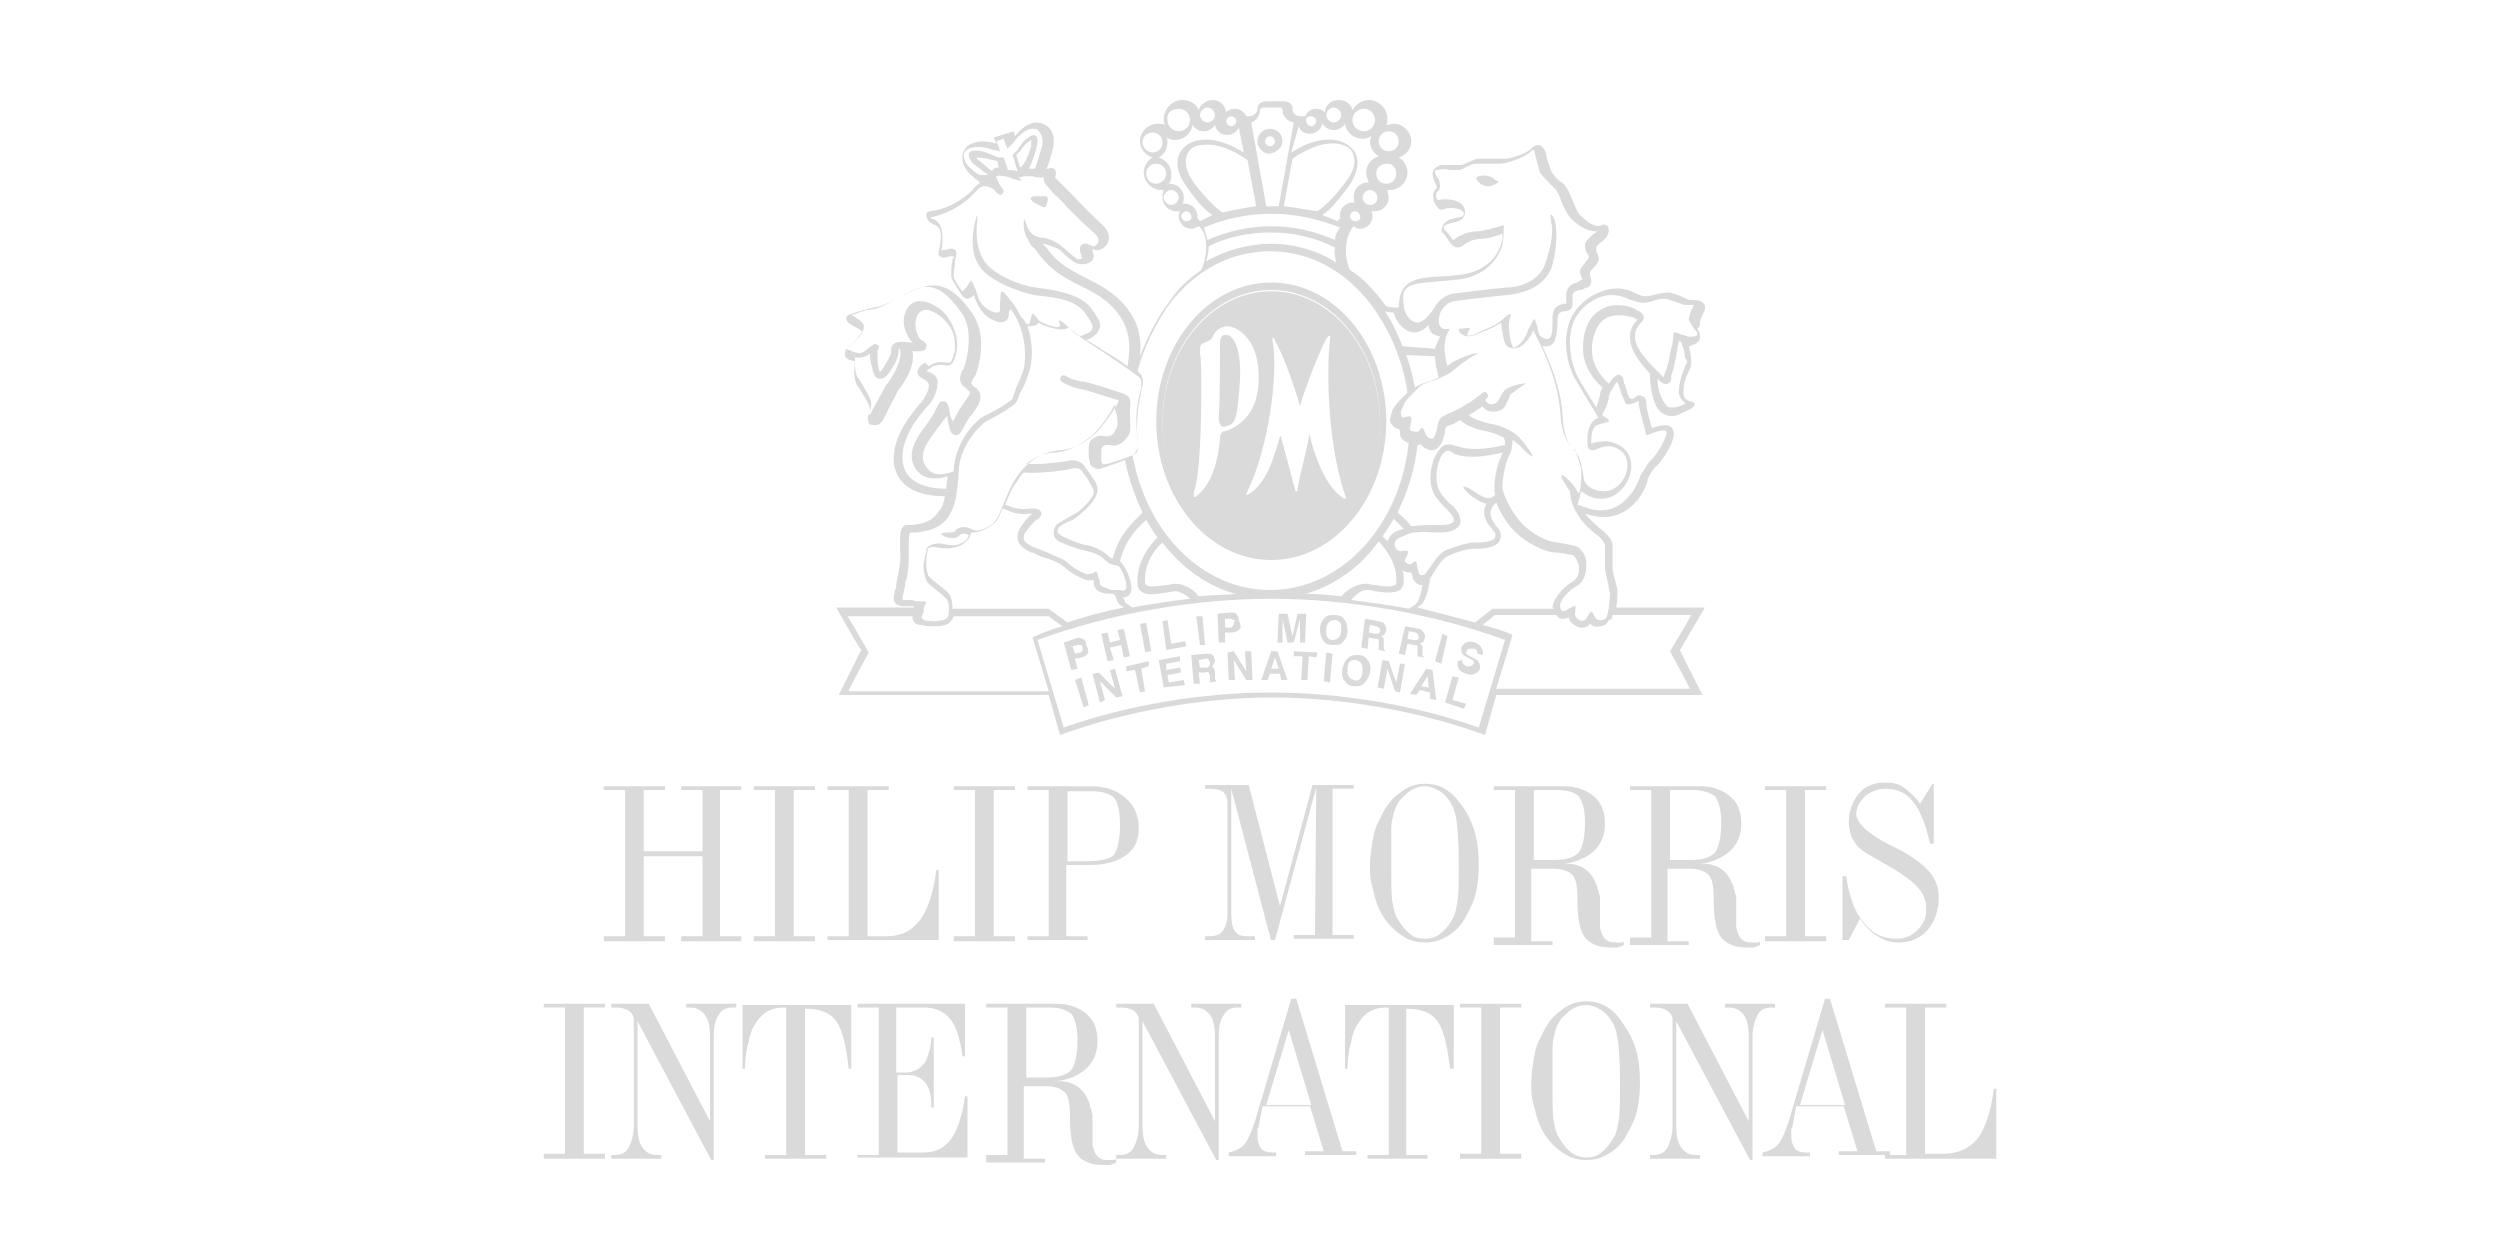 <?xml version="1.0" encoding="utf-8"?>
<!-- Generator: Adobe Illustrator 25.3.1, SVG Export Plug-In . SVG Version: 6.00 Build 0)  -->
<svg version="1.1" id="Layer_3" xmlns="http://www.w3.org/2000/svg" xmlns:xlink="http://www.w3.org/1999/xlink" x="0px" y="0px"
	 viewBox="0 0 200 100" style="enable-background:new 0 0 200 100;" xml:space="preserve">
<style type="text/css">
	.st0{fill:#DADADA;}
</style>
<g>
	<polygon class="st0" points="56.2,68.1 56.2,63.2 54.5,63.2 54.5,62.9 59.3,62.9 59.3,63.2 57.6,63.2 57.6,74.9 59.3,74.9 
		59.3,75.3 54.5,75.3 54.5,74.9 56.2,74.9 56.2,68.5 51.5,68.5 51.5,74.9 53.2,74.9 53.2,75.3 48.3,75.3 48.3,74.9 50,74.9 50,63.2 
		48.3,63.2 48.3,62.9 53.2,62.9 53.2,63.2 51.5,63.2 51.5,68.1 	"/>
	<polygon class="st0" points="63.5,74.9 65.2,74.9 65.2,75.3 60.3,75.3 60.3,74.9 62,74.9 62,63.2 60.3,63.2 60.3,62.9 65.2,62.9 
		65.2,63.2 63.5,63.2 	"/>
	<path class="st0" d="M71.1,62.9v0.3h-1.7v11.7h1.5c1.2,0,2-0.4,2.7-1.3c0.6-0.8,1.1-2.2,1.3-4h0.2v5.6h-8.9v-0.3h1.7V63.2h-1.7
		v-0.3H71.1z"/>
	<polygon class="st0" points="79.5,74.9 81.2,74.9 81.2,75.3 76.3,75.3 76.3,74.9 78,74.9 78,63.2 76.3,63.2 76.3,62.9 81.2,62.9 
		81.2,63.2 79.5,63.2 	"/>
	<path class="st0" d="M85.3,68.9H87c1.1,0,1.8-0.2,2.1-0.5c0.3-0.4,0.5-1.2,0.5-2.4c0-1.1-0.2-1.9-0.5-2.2c-0.3-0.3-0.9-0.5-1.8-0.5
		h-1.9V68.9z M85.3,74.9H87v0.3h-4.8v-0.3h1.7V63.2h-1.7v-0.3h5.1c1.1,0,2,0.3,2.7,0.9c0.7,0.6,1.1,1.4,1.1,2.4c0,1-0.3,1.7-1,2.2
		c-0.7,0.5-1.6,0.8-2.9,0.8h-1.9V74.9z"/>
	<path class="st0" d="M101.7,75.3l-3.2-12.2v10c0,0.7,0.1,1.1,0.3,1.4c0.2,0.3,0.5,0.4,1,0.4h0.6v0.3h-4v-0.3h0.3
		c0.5,0,0.9-0.1,1.1-0.4c0.2-0.3,0.4-0.7,0.4-1.3v-8.9c0-0.4-0.1-0.7-0.3-0.9c-0.2-0.2-0.6-0.3-1.1-0.3h-0.4v-0.3h3.5l2.5,9.7
		l2.6-9.7h3.3v0.3h-1.7v11.7h1.7v0.3h-4.8v-0.3h1.7l0.1-11.8l-3.3,12.2H101.7z"/>
	<path class="st0" d="M114,75.1c0.4,0,0.9-0.1,1.2-0.4c0.4-0.3,0.7-0.6,1-1.2c0.2-0.3,0.3-0.8,0.4-1.4c0.1-0.6,0.1-1.6,0.1-3.1
		c0-1.7-0.1-2.9-0.2-3.5c-0.1-0.6-0.3-1.1-0.6-1.5c-0.2-0.3-0.5-0.6-0.9-0.8c-0.3-0.2-0.7-0.3-1-0.3c-0.4,0-0.7,0.1-1.1,0.3
		c-0.3,0.2-0.6,0.5-0.9,0.8c-0.3,0.4-0.5,0.9-0.6,1.5c-0.1,0.3-0.1,0.7-0.1,1.3c0,0.6,0,1.3,0,2.2v0.4c0,1.4,0,2.3,0.1,2.8
		c0.1,0.5,0.2,1,0.4,1.3c0.3,0.5,0.6,0.9,1,1.2C113.1,75,113.5,75.1,114,75.1 M114,62.7c0.5,0,1,0.1,1.4,0.3c0.4,0.2,0.9,0.6,1.2,1
		c0.6,0.7,1,1.4,1.3,2.3c0.3,0.9,0.4,1.9,0.4,2.9c0,0.9-0.1,1.8-0.3,2.5c-0.2,0.7-0.6,1.4-1,2.1c-0.4,0.5-0.8,0.9-1.4,1.2
		c-0.5,0.3-1.1,0.4-1.6,0.4c-0.5,0-1.1-0.1-1.6-0.4c-0.5-0.3-1-0.7-1.4-1.2c-0.5-0.6-0.8-1.3-1-2c-0.1-0.4-0.2-0.8-0.3-1.2
		c-0.1-0.4-0.1-0.8-0.1-1.3c0-0.7,0.1-1.4,0.2-2c0.1-0.7,0.3-1.3,0.6-1.8c0.4-0.9,0.9-1.6,1.5-2C112.6,62.9,113.3,62.7,114,62.7"/>
	<path class="st0" d="M124.5,63.2h-1.8v5.6h1.6c1,0,1.6-0.2,2-0.6c0.3-0.4,0.5-1.2,0.5-2.4c0-1-0.2-1.7-0.5-2.1
		C126,63.4,125.4,63.2,124.5,63.2 M119.5,75.3v-0.3h1.7V63.2h-1.7v-0.3h5.6c1,0,1.8,0.3,2.4,0.8c0.6,0.5,0.9,1.2,0.9,2.2
		c0,0.9-0.3,1.6-0.9,2.2c-0.6,0.5-1.4,0.9-2.4,1c0.4,0,0.7,0,1,0.1c0.3,0.1,0.6,0.2,0.8,0.4c0.4,0.3,0.7,0.8,0.9,1.4
		c0,0.1,0,0.2,0.1,0.3c0,0.1,0,0.2,0.1,0.4c0,0.3,0,0.5,0,0.9v0.5v0.4c0,0.1,0,0.2,0,0.3c0,0.1,0,0.2,0,0.2c0,0,0,0.1,0,0.2
		c0.1,0.4,0.2,0.7,0.4,0.9c0.2,0.2,0.4,0.3,0.8,0.3h0.2c0.1,0,0.1,0,0.2,0c0,0,0.1,0,0.1,0c0.1,0,0.1,0,0.2-0.1v0.3
		c-0.1,0.1-0.3,0.1-0.5,0.2c-0.1,0-0.2,0-0.3,0c-0.1,0-0.2,0-0.3,0c-0.9,0-1.6-0.3-2-0.8c-0.4-0.5-0.6-1.5-0.6-2.9
		c0-1.1-0.1-1.8-0.4-2.1c-0.3-0.3-0.8-0.5-1.5-0.5h-1.8v5.8h1.7v0.3H119.5z"/>
	<path class="st0" d="M135.4,63.2h-1.8v5.6h1.6c1,0,1.6-0.2,2-0.6c0.3-0.4,0.5-1.2,0.5-2.4c0-1-0.2-1.7-0.5-2.1
		C136.8,63.4,136.2,63.2,135.4,63.2 M130.4,75.3v-0.3h1.7V63.2h-1.7v-0.3h5.6c1,0,1.8,0.3,2.4,0.8c0.6,0.5,0.9,1.2,0.9,2.2
		c0,0.9-0.3,1.6-0.9,2.2c-0.6,0.5-1.4,0.9-2.4,1c0.4,0,0.7,0,1,0.1c0.3,0.1,0.6,0.2,0.8,0.4c0.4,0.3,0.7,0.8,0.9,1.4
		c0,0.1,0,0.2,0.1,0.3c0,0.1,0,0.2,0.1,0.4c0,0.3,0,0.5,0,0.9v0.5v0.4c0,0.1,0,0.2,0,0.3c0,0.1,0,0.2,0,0.2c0,0,0,0.1,0,0.2
		c0.1,0.4,0.2,0.7,0.4,0.9c0.2,0.2,0.4,0.3,0.8,0.3h0.2c0.1,0,0.1,0,0.2,0c0,0,0.1,0,0.1,0c0.1,0,0.1,0,0.2-0.1v0.3
		c-0.1,0.1-0.3,0.1-0.5,0.2c-0.1,0-0.2,0-0.3,0c-0.1,0-0.2,0-0.3,0c-0.9,0-1.6-0.3-2-0.8c-0.4-0.5-0.6-1.5-0.6-2.9
		c0-1.1-0.1-1.8-0.4-2.1c-0.3-0.3-0.8-0.5-1.5-0.5h-1.8v5.8h1.7v0.3H130.4z"/>
	<polygon class="st0" points="144.4,74.9 146.1,74.9 146.1,75.3 141.2,75.3 141.2,74.9 142.9,74.9 142.9,63.2 141.2,63.2 
		141.2,62.9 146.1,62.9 146.1,63.2 144.4,63.2 	"/>
	<path class="st0" d="M147.4,75.4v-5.3h0.3c0.2,1.6,0.7,2.9,1.4,3.7c0.7,0.9,1.5,1.3,2.6,1.3c0.7,0,1.2-0.2,1.7-0.7
		c0.5-0.5,0.7-1,0.7-1.7c0-0.6-0.2-1.1-0.5-1.5c-0.3-0.4-0.9-0.9-1.8-1.5c-0.3-0.2-0.7-0.4-1.2-0.7c-0.9-0.5-1.6-0.9-1.9-1.2
		c-0.2-0.2-0.4-0.5-0.6-0.9c-0.1-0.4-0.2-0.7-0.2-1.1c0-0.9,0.3-1.7,0.8-2.3c0.5-0.6,1.2-0.9,2.1-0.9c0.6,0,1.1,0.1,1.5,0.4
		c0.4,0.3,0.9,0.7,1.3,1.3l1-1.6h0.1v4.8h-0.3c-0.3-1.4-0.7-2.5-1.3-3.3c-0.6-0.8-1.4-1.1-2.2-1.1c-0.7,0-1.2,0.2-1.7,0.6
		c-0.4,0.4-0.7,0.9-0.7,1.4c0,0.7,0.9,1.6,2.7,2.5l0.8,0.4c1.1,0.6,1.9,1.2,2.4,1.8c0.5,0.6,0.7,1.3,0.7,2c0,1-0.3,1.9-0.9,2.6
		c-0.6,0.7-1.4,1-2.4,1c-0.6,0-1.1-0.2-1.6-0.5c-0.5-0.3-1-0.8-1.4-1.4l-0.9,1.7H147.4z"/>
</g>
<g>
	<polygon class="st0" points="46.7,92.3 48.4,92.3 48.4,92.7 43.5,92.7 43.5,92.3 45.2,92.3 45.2,80.6 43.5,80.6 43.5,80.3 
		48.4,80.3 48.4,80.6 46.7,80.6 	"/>
	<path class="st0" d="M51,81.7V90c0,0.8,0.1,1.4,0.4,1.8c0.3,0.4,0.6,0.6,1.2,0.6h0.3v0.3h-4v-0.3h0.3c0.5,0,0.9-0.2,1.1-0.6
		c0.2-0.4,0.4-1,0.4-1.7v-8.7c-0.1-0.3-0.3-0.5-0.5-0.6c-0.2-0.1-0.5-0.2-0.9-0.2h-0.4v-0.3h3l4.9,9.4V83c0-0.8-0.1-1.4-0.4-1.8
		c-0.3-0.4-0.7-0.6-1.2-0.6h-0.3v-0.3h4v0.3h-0.3c-0.5,0-0.9,0.2-1.1,0.6c-0.3,0.4-0.4,1-0.4,1.7v9.9h-0.2L51,81.7z"/>
	<path class="st0" d="M61.2,92.7v-0.3h1.7V80.6l-0.1,0h-0.1c-1,0-1.7,0.4-2.2,1.2c-0.3,0.4-0.5,0.9-0.6,1.5
		c-0.2,0.7-0.3,1.4-0.3,2.2h-0.2v-5.1h8.7v5.1h-0.2c-0.2-1.8-0.5-3.1-1-3.8c-0.5-0.7-1.3-1-2.5-1h0v11.7h1.7v0.3H61.2z"/>
	<path class="st0" d="M68.6,92.7v-0.3h1.7V80.6h-1.7v-0.3h8.6v4.2h-0.2c-0.2-1.4-0.5-2.4-1-3c-0.5-0.6-1.2-0.9-2.1-0.9h-2.2v5.2h0.7
		c0.6,0,1.1-0.2,1.5-0.7c0.2-0.2,0.3-0.5,0.4-0.9c0.1-0.3,0.2-0.7,0.2-1.2h0.2v5.6h-0.2c0-0.4,0-0.8-0.1-1.2
		c-0.1-0.3-0.2-0.6-0.4-0.8c-0.3-0.4-0.8-0.6-1.4-0.6h-0.8v6.2h2.1c1,0,1.7-0.4,2.2-1.1c0.5-0.7,0.9-1.9,1.1-3.4h0.2v4.9H68.6z"/>
	<path class="st0" d="M83.9,80.6h-1.8v5.6h1.6c1,0,1.6-0.2,2-0.6c0.3-0.4,0.5-1.2,0.5-2.4c0-1-0.2-1.7-0.5-2.1
		C85.3,80.8,84.8,80.6,83.9,80.6 M78.9,92.7v-0.3h1.7V80.6h-1.7v-0.3h5.6c1,0,1.8,0.3,2.4,0.8c0.6,0.5,0.9,1.2,0.9,2.2
		c0,0.9-0.3,1.6-0.9,2.2c-0.6,0.5-1.4,0.9-2.4,1c0.4,0,0.7,0,1,0.1c0.3,0.1,0.6,0.2,0.8,0.4c0.4,0.3,0.7,0.8,0.9,1.4
		c0,0.1,0,0.2,0.1,0.3c0,0.1,0,0.2,0.1,0.4c0,0.3,0,0.5,0,0.9v0.5v0.4c0,0.1,0,0.2,0,0.3c0,0.1,0,0.2,0,0.2c0,0,0,0.1,0,0.2
		c0.1,0.4,0.2,0.7,0.4,0.9c0.2,0.2,0.4,0.3,0.8,0.3h0.2c0.1,0,0.1,0,0.2,0c0,0,0.1,0,0.1,0c0.1,0,0.1,0,0.2-0.1v0.3
		c-0.1,0.1-0.3,0.1-0.5,0.2c-0.1,0-0.2,0-0.3,0c-0.1,0-0.2,0-0.3,0c-0.9,0-1.6-0.3-2-0.8c-0.4-0.5-0.6-1.5-0.6-2.9
		c0-1.1-0.1-1.8-0.4-2.1c-0.3-0.3-0.8-0.5-1.5-0.5h-1.8v5.8h1.7v0.3H78.9z"/>
	<path class="st0" d="M91.4,81.7V90c0,0.8,0.1,1.4,0.4,1.8c0.3,0.4,0.6,0.6,1.2,0.6h0.3v0.3h-4v-0.3h0.3c0.5,0,0.9-0.2,1.1-0.6
		c0.2-0.4,0.4-1,0.4-1.7v-8.7c-0.1-0.3-0.3-0.5-0.5-0.6c-0.2-0.1-0.5-0.2-0.9-0.2h-0.4v-0.3h3l4.9,9.4V83c0-0.8-0.1-1.4-0.4-1.8
		c-0.3-0.4-0.7-0.6-1.2-0.6h-0.3v-0.3h4v0.3H99c-0.5,0-0.9,0.2-1.1,0.6c-0.3,0.4-0.4,1-0.4,1.7v9.9h-0.2L91.4,81.7z"/>
	<path class="st0" d="M101.3,88.4h3.6l-1.8-6L101.3,88.4z M100.7,90.1c0,0.1-0.1,0.2-0.1,0.2c0,0,0,0.1,0,0.2l0,0.4
		c0,0.4,0.1,0.7,0.3,1c0.2,0.2,0.5,0.3,0.9,0.3h0.3v0.3h-3.8v-0.3c0.5-0.1,0.9-0.3,1.2-0.6c0.3-0.3,0.6-1,0.9-1.9l2.9-9.8h0.4
		l3.7,12.2h1.1v0.3h-4.1v-0.3l1.5,0l-1.1-3.6h-3.8L100.7,90.1z"/>
	<path class="st0" d="M109.4,92.7v-0.3h1.7V80.6l-0.1,0h-0.1c-1,0-1.7,0.4-2.2,1.2c-0.3,0.4-0.5,0.9-0.6,1.5
		c-0.2,0.7-0.3,1.4-0.3,2.2h-0.2v-5.1h8.7v5.1H116c-0.2-1.8-0.5-3.1-1-3.8c-0.5-0.7-1.3-1-2.5-1h0v11.7h1.7v0.3H109.4z"/>
	<polygon class="st0" points="120,92.3 121.7,92.3 121.7,92.7 116.8,92.7 116.8,92.3 118.5,92.3 118.5,80.6 116.8,80.6 116.8,80.3 
		121.7,80.3 121.7,80.6 120,80.6 	"/>
	<path class="st0" d="M126.9,92.6c0.4,0,0.9-0.1,1.2-0.4c0.4-0.3,0.7-0.7,1-1.2c0.2-0.3,0.3-0.8,0.4-1.4c0.1-0.6,0.1-1.6,0.1-3.1
		c0-1.7-0.1-2.9-0.2-3.5c-0.1-0.6-0.3-1.1-0.6-1.5c-0.2-0.3-0.5-0.6-0.9-0.8c-0.3-0.2-0.7-0.3-1-0.3c-0.4,0-0.7,0.1-1.1,0.3
		c-0.3,0.2-0.6,0.5-0.9,0.8c-0.3,0.4-0.5,0.9-0.6,1.5c-0.1,0.3-0.1,0.8-0.1,1.3c0,0.6,0,1.3,0,2.2v0.4c0,1.4,0,2.3,0.1,2.8
		c0.1,0.5,0.2,1,0.4,1.3c0.3,0.5,0.6,0.9,1,1.2C126,92.4,126.4,92.6,126.9,92.6 M126.9,80.1c0.5,0,1,0.1,1.4,0.3
		c0.4,0.2,0.9,0.6,1.2,1c0.5,0.7,1,1.4,1.3,2.3c0.3,0.9,0.4,1.9,0.4,2.9c0,0.9-0.1,1.8-0.3,2.5c-0.2,0.7-0.6,1.4-1,2.1
		c-0.4,0.5-0.8,0.9-1.4,1.2c-0.5,0.3-1.1,0.4-1.6,0.4c-0.5,0-1.1-0.1-1.6-0.4c-0.5-0.3-1-0.7-1.4-1.2c-0.5-0.6-0.8-1.3-1-2
		c-0.1-0.4-0.2-0.8-0.3-1.2c-0.1-0.4-0.1-0.8-0.1-1.3c0-0.7,0.1-1.4,0.2-2c0.1-0.7,0.3-1.3,0.6-1.8c0.4-0.9,0.9-1.6,1.5-2
		C125.5,80.3,126.2,80.1,126.9,80.1"/>
	<path class="st0" d="M134.1,81.7V90c0,0.8,0.1,1.4,0.4,1.8c0.3,0.4,0.6,0.6,1.2,0.6h0.3v0.3h-4v-0.3h0.3c0.5,0,0.9-0.2,1.1-0.6
		c0.2-0.4,0.4-1,0.4-1.7v-8.7c-0.1-0.3-0.3-0.5-0.5-0.6c-0.2-0.1-0.5-0.2-0.9-0.2h-0.4v-0.3h3l4.9,9.4V83c0-0.8-0.1-1.4-0.4-1.8
		c-0.3-0.4-0.7-0.6-1.2-0.6H138v-0.3h4v0.3h-0.3c-0.5,0-0.9,0.2-1.1,0.6c-0.2,0.4-0.4,1-0.4,1.7v9.9h-0.2L134.1,81.7z"/>
	<path class="st0" d="M144,88.4h3.6l-1.8-6L144,88.4z M143.4,90.1c0,0.1-0.1,0.2-0.1,0.2c0,0,0,0.1,0,0.2l0,0.4c0,0.4,0.1,0.7,0.3,1
		c0.2,0.2,0.5,0.3,0.9,0.3h0.3v0.3h-3.8v-0.3c0.5-0.1,0.9-0.3,1.2-0.6c0.3-0.3,0.6-1,0.9-1.9l2.9-9.8h0.4l3.7,12.2h1.1v0.3h-4.1
		v-0.3l1.5,0l-1.1-3.6h-3.8L143.4,90.1z"/>
	<path class="st0" d="M155.7,80.3v0.3H154v11.7h1.5c1.1,0,2-0.4,2.7-1.2c0.6-0.8,1.1-2.2,1.3-4h0.2v5.6h-8.9v-0.3h1.7V80.6h-1.7
		v-0.3H155.7z"/>
</g>
<g>
	<path class="st0" d="M97.7,34.1c0.2,0.1,0.4,0,0.7-0.1c0.5-0.3,0.6-0.8,0.8-3.6c0.1-2.3-0.4-3.2-0.7-3.4c-0.1-0.2-0.3-0.2-0.5-0.2
		l0,0c-0.4,0-0.4,0.5-0.4,0.9c0,0.5,0,4.7-0.1,5.7C97.5,33.7,97.6,34,97.7,34.1"/>
	<polygon class="st0" points="87.1,56.4 86.7,56.6 86,54.4 86.5,54.2 	"/>
	<polygon class="st0" points="87.4,53.9 87.9,53.8 89.2,55.1 88.8,53.6 89.2,53.5 89.8,55.7 89.3,55.8 88,54.5 88.4,56 88,56.2 	"/>
	<polygon class="st0" points="91.9,52.9 91.9,53.3 91.3,53.5 91.6,55.3 91.2,55.4 90.8,53.6 90.1,53.7 90.1,53.3 	"/>
	<polygon class="st0" points="94.4,52.9 93.3,53.1 93.3,53.6 94.4,53.4 94.5,53.8 93.4,54 93.5,54.6 94.7,54.4 94.8,54.8 93.1,55 
		92.7,52.8 94.4,52.5 	"/>
	<path class="st0" d="M96.8,52.3c0.1,0,0.2,0.1,0.2,0.1c0.1,0.1,0.1,0.1,0.1,0.2c0,0.1,0.1,0.1,0.1,0.2c0,0.1,0,0.2-0.1,0.3
		c0,0.1-0.1,0.2-0.2,0.2c0.1,0,0.2,0.1,0.2,0.2c0.1,0.1,0.1,0.2,0.1,0.4l0,0.2c0,0.1,0,0.2,0,0.2c0,0.1,0.1,0.1,0.1,0.1l0,0.1
		l-0.5,0.1c0,0,0-0.1,0-0.1c0-0.1,0-0.1,0-0.2l0-0.2c0-0.1-0.1-0.2-0.1-0.3c-0.1,0-0.1-0.1-0.3,0l-0.5,0l0.1,0.9l-0.5,0l-0.2-2.3
		l1.1-0.1C96.6,52.3,96.8,52.3,96.8,52.3 M95.9,52.8l0.1,0.6l0.5,0c0.1,0,0.2,0,0.2-0.1c0.1-0.1,0.1-0.1,0.1-0.3
		c0-0.1-0.1-0.2-0.2-0.3c0,0-0.1,0-0.2,0L95.9,52.8z"/>
	<polygon class="st0" points="98.2,52.2 98.7,52.1 99.7,53.7 99.6,52.1 100.1,52.1 100.2,54.4 99.7,54.4 98.7,52.8 98.8,54.4 
		98.3,54.4 	"/>
	<path class="st0" d="M101.7,52.1l0.5,0l0.8,2.3l-0.5,0l-0.1-0.5l-0.8,0l-0.2,0.5l-0.5,0L101.7,52.1z M101.7,53.5l0.6,0l-0.3-0.9
		L101.7,53.5z"/>
	<polygon class="st0" points="105.4,52.2 105.3,52.6 104.7,52.5 104.6,54.4 104.1,54.4 104.2,52.5 103.5,52.5 103.5,52.1 	"/>
	<polygon class="st0" points="106.4,54.6 105.9,54.5 106.1,52.2 106.6,52.3 	"/>
	<path class="st0" d="M109.1,54.7c-0.2,0.2-0.5,0.2-0.8,0.2c-0.3,0-0.6-0.2-0.7-0.4c-0.2-0.2-0.3-0.6-0.2-1c0.1-0.4,0.2-0.7,0.5-0.9
		c0.2-0.2,0.5-0.2,0.8-0.2c0.3,0,0.6,0.2,0.7,0.4c0.2,0.2,0.3,0.6,0.2,1C109.5,54.2,109.3,54.5,109.1,54.7 M108.8,54.3
		c0.1-0.1,0.2-0.3,0.2-0.6c0-0.3,0-0.5-0.1-0.6c-0.1-0.2-0.2-0.2-0.4-0.3c-0.2,0-0.3,0-0.5,0.1c-0.1,0.1-0.2,0.3-0.2,0.6
		c0,0.3,0,0.5,0.1,0.6c0.1,0.2,0.2,0.2,0.4,0.3C108.6,54.5,108.7,54.4,108.8,54.3"/>
	<polygon class="st0" points="110.6,52.8 111.1,52.9 111.7,54.6 112,53.1 112.4,53.1 112,55.4 111.6,55.3 111,53.5 110.7,55.1 
		110.2,55 	"/>
	<path class="st0" d="M114.1,53.5l0.5,0.1l0.3,2.4l-0.5-0.1l0-0.5l-0.8-0.2l-0.3,0.4l-0.5-0.1L114.1,53.5z M113.7,54.9l0.6,0.1
		l-0.1-0.9L113.7,54.9z"/>
	<polygon class="st0" points="116.2,54.1 116.7,54.2 116.2,56 117.3,56.3 117.1,56.7 115.6,56.2 	"/>
	<path class="st0" d="M87,52.3c-0.1,0.1-0.3,0.3-0.5,0.3l-0.5,0.1l0.2,0.8l-0.5,0.1l-0.6-2.2l0.9-0.3c0.2-0.1,0.4-0.1,0.6,0
		c0.2,0.1,0.3,0.2,0.3,0.5C87.1,52,87.1,52.2,87,52.3 M86.5,51.6c-0.1,0-0.2,0-0.3,0l-0.4,0.1l0.2,0.6l0.4-0.1
		c0.1,0,0.2-0.1,0.2-0.2c0-0.1,0-0.2,0-0.3C86.6,51.7,86.5,51.7,86.5,51.6"/>
	<polygon class="st0" points="88.6,52.9 88.1,50.7 88.6,50.6 88.8,51.4 89.6,51.2 89.4,50.4 89.9,50.3 90.4,52.5 89.9,52.6 
		89.7,51.6 88.8,51.8 89.1,52.8 	"/>
	<rect x="91.4" y="49.9" transform="matrix(0.984 -0.178 0.178 0.984 -7.616 17.079)" class="st0" width="0.5" height="2.3"/>
	<polygon class="st0" points="93,49.7 93.4,49.6 93.7,51.5 94.8,51.3 94.9,51.7 93.3,52 	"/>
	<polygon class="st0" points="96.4,51.6 96,51.6 95.7,49.3 96.2,49.3 	"/>
	<path class="st0" d="M99.1,50.4c-0.1,0.1-0.3,0.2-0.6,0.2l-0.5,0l0,0.8l-0.5,0l-0.1-2.3l1-0.1c0.2,0,0.4,0,0.5,0.1
		c0.1,0.1,0.2,0.3,0.2,0.5C99.3,50.1,99.3,50.3,99.1,50.4 M98.7,49.6c-0.1,0-0.1-0.1-0.3-0.1l-0.4,0l0,0.7l0.4,0
		c0.1,0,0.2,0,0.2-0.1c0.1-0.1,0.1-0.1,0.1-0.3C98.8,49.7,98.8,49.6,98.7,49.6"/>
	<path class="st0" d="M103.8,49.1l0.7,0l-0.1,2.3l-0.4,0l0-1.5c0,0,0-0.1,0-0.2c0-0.1,0-0.1,0-0.2l-0.5,1.9l-0.5,0l-0.4-1.9
		c0,0,0,0.1,0,0.2c0,0.1,0,0.1,0,0.2l0,1.5l-0.4,0l0.1-2.3l0.7,0l0.4,1.8L103.8,49.1z"/>
	<path class="st0" d="M107.4,51.4c-0.2,0.2-0.4,0.2-0.8,0.2c-0.3,0-0.6-0.1-0.7-0.3c-0.2-0.2-0.3-0.6-0.3-1c0-0.4,0.2-0.7,0.4-0.9
		c0.2-0.2,0.4-0.2,0.8-0.2c0.3,0,0.6,0.1,0.7,0.3c0.2,0.2,0.3,0.6,0.3,1C107.8,50.9,107.6,51.2,107.4,51.4 M107.1,51
		c0.1-0.1,0.2-0.3,0.2-0.6c0-0.3,0-0.5-0.1-0.6c-0.1-0.1-0.2-0.2-0.4-0.2c-0.2,0-0.3,0-0.5,0.2c-0.1,0.1-0.2,0.3-0.2,0.6
		c0,0.3,0,0.5,0.1,0.6c0.1,0.1,0.2,0.2,0.4,0.2C106.8,51.2,107,51.1,107.1,51"/>
	<path class="st0" d="M110.6,49.8c0.1,0,0.1,0.1,0.2,0.2c0,0.1,0.1,0.1,0.1,0.2c0,0.1,0,0.2,0,0.2c0,0.1-0.1,0.2-0.1,0.3
		c-0.1,0.1-0.2,0.2-0.3,0.2c0.1,0.1,0.2,0.1,0.2,0.2c0,0.1,0,0.2,0,0.4l0,0.2c0,0.1,0,0.2,0,0.2c0,0.1,0,0.1,0.1,0.1l0,0.1l-0.5-0.1
		c0-0.1,0-0.1,0-0.1c0-0.1,0-0.1,0-0.2l0-0.2c0-0.1,0-0.2,0-0.3c0-0.1-0.1-0.1-0.3-0.1l-0.5-0.1l-0.1,0.9l-0.5-0.1l0.3-2.3l1.1,0.2
		C110.4,49.7,110.5,49.8,110.6,49.8 M109.6,50l-0.1,0.6l0.5,0.1c0.1,0,0.2,0,0.2,0c0.1,0,0.2-0.1,0.2-0.2c0-0.1,0-0.2-0.1-0.3
		c0,0-0.1-0.1-0.2-0.1L109.6,50z"/>
	<path class="st0" d="M113.7,50.4c0.1,0.1,0.1,0.1,0.2,0.2c0,0.1,0.1,0.1,0.1,0.2c0,0.1,0,0.2,0,0.2c0,0.1-0.1,0.2-0.1,0.3
		c-0.1,0.1-0.2,0.1-0.3,0.2c0.1,0.1,0.2,0.1,0.2,0.2c0,0.1,0,0.2,0,0.4l0,0.1c0,0.1,0,0.2,0,0.2c0,0.1,0,0.1,0.1,0.1l0,0.1l-0.5-0.1
		c0-0.1,0-0.1,0-0.1c0-0.1,0-0.1,0-0.2l0-0.2c0-0.1,0-0.2,0-0.3c0-0.1-0.1-0.1-0.3-0.1l-0.5-0.1l-0.2,0.9l-0.5-0.1l0.5-2.2l1.1,0.2
		C113.5,50.3,113.7,50.3,113.7,50.4 M112.7,50.5l-0.1,0.6l0.5,0.1c0.1,0,0.2,0,0.2,0c0.1,0,0.2-0.1,0.2-0.2c0-0.1,0-0.2-0.1-0.3
		c0,0-0.1-0.1-0.2-0.1L112.7,50.5z"/>
	<polygon class="st0" points="115.3,53.1 114.8,52.9 115.4,50.7 115.8,50.9 	"/>
	<path class="st0" d="M117,52.8c0,0.1,0,0.2,0,0.2c0,0.1,0.2,0.2,0.3,0.3c0.1,0,0.2,0,0.3,0c0.1,0,0.2-0.1,0.3-0.2
		c0-0.1,0-0.1,0-0.2c-0.1-0.1-0.1-0.1-0.3-0.2l-0.2-0.1c-0.2-0.1-0.4-0.2-0.4-0.3c-0.1-0.1-0.1-0.3-0.1-0.5c0.1-0.2,0.2-0.3,0.4-0.4
		c0.2-0.1,0.4-0.1,0.7,0c0.2,0.1,0.4,0.2,0.5,0.4c0.1,0.2,0.2,0.4,0.1,0.6l-0.4-0.1c0-0.1,0-0.2-0.1-0.3c-0.1-0.1-0.1-0.1-0.3-0.1
		c-0.1,0-0.2,0-0.3,0c-0.1,0-0.1,0.1-0.2,0.2c0,0.1,0,0.1,0,0.2c0,0,0.1,0.1,0.3,0.2l0.4,0.2c0.2,0.1,0.3,0.2,0.3,0.3
		c0.1,0.1,0.1,0.3,0.1,0.5c-0.1,0.2-0.2,0.3-0.4,0.4c-0.2,0.1-0.4,0.1-0.7,0c-0.3-0.1-0.5-0.2-0.6-0.4c-0.1-0.2-0.1-0.4-0.1-0.6
		L117,52.8z"/>
	<path class="st0" d="M101.7,44.8L101.7,44.8L101.7,44.8L101.7,44.8c5.1,0,9.2-5,9.2-11.1c0-6.1-4.1-11.1-9.2-11.1h0h0
		c-5.1,0-9.2,5-9.2,11.1C92.5,39.8,96.6,44.8,101.7,44.8 M101.7,23.2c4.8,0,8.7,4.7,8.7,10.5c0,5.8-3.9,10.5-8.7,10.5
		c-4.8,0-8.7-4.7-8.7-10.5C93,27.9,96.9,23.2,101.7,23.2"/>
	<path class="st0" d="M95.7,39.7c-0.1,0.1-0.2,0.1-0.2,0c0,0,0-0.1,0-0.1c0-0.1,0-0.1,0-0.2c0.5-1.3,0.6-5.4,0.6-8.3
		c0-1.3,0-2.3-0.1-2.8c0-0.1,0-0.2,0-0.3c0-0.4,0.1-0.5,0.4-0.6l0,0c0.2-0.1,0.5-0.2,0.6-0.4c0.2-0.7,0.9-0.9,1.2-0.9
		c0.5,0,2.5,0.7,2.5,4.1c0,2.2-0.9,3.7-2.7,4.3l-0.1,0c-0.2,0.1-0.3,0.3-0.3,0.5l0,0.1C97.3,38.4,96.1,39.4,95.7,39.7 M101.8,27.2
		c0-0.1,0-0.2,0-0.2c0,0,0.1,0,0.2,0.2l0,0.1c0.8,1.2,2,5.1,2,5.2c0,0.1,0,0.1,0,0.1c0,0,0-0.1,0-0.1c0.4-1.5,1.7-4.7,2.1-5.4
		c0.2-0.2,0.2-0.3,0.3-0.2c0.1,0,0,0.1,0,0.2l0,0.1c-0.2,1.4-0.4,7.6,1.2,12.4c0.1,0.2,0.1,0.2,0,0.3c0,0-0.1,0-0.2-0.1c0,0,0,0,0,0
		c-1.7-1.1-2.6-4.7-2.6-5c0-0.1,0-0.2,0-0.2c0,0,0,0,0,0c-0.1,0.5-0.5,2.3-0.8,3.5c-0.1,0.6-0.2,1-0.2,1l0,0.1c0,0.1,0,0.1-0.1,0.1
		c0,0-0.1,0-0.1-0.2c-0.1-0.2-0.4-1.5-0.7-2.6c-0.2-0.7-0.4-1.4-0.4-1.5c0-0.1,0-0.1-0.1-0.1c0,0,0,0,0,0l-0.2,0.7
		c-0.4,1.3-0.9,2.9-2.1,3.8c-0.3,0.2-0.4,0.2-0.4,0.2c0,0,0-0.1,0.1-0.3C101.5,35.8,102.3,29.8,101.8,27.2 M101.7,44.3
		c4.8,0,8.7-4.7,8.7-10.5c0-5.8-3.9-10.5-8.7-10.5c-4.8,0-8.7,4.7-8.7,10.5C93,39.6,96.9,44.3,101.7,44.3"/>
	<path class="st0" d="M101.2,11.3c0-0.2,0.2-0.4,0.4-0.4c0.2,0,0.4,0.2,0.4,0.4c0,0.2-0.2,0.4-0.4,0.4
		C101.4,11.7,101.2,11.5,101.2,11.3 M102.6,11.3c0-0.5-0.4-1-1-1c-0.5,0-1,0.4-1,1c0,0.5,0.4,1,1,1
		C102.1,12.2,102.6,11.8,102.6,11.3"/>
	<path class="st0" d="M135.7,26.5c0,0,0.1,0.1,0.1,0.2c0,0,0,0,0,0c0,0.1-0.1,0.2-0.3,0.2c-0.3,0.1-0.6,0-0.8-0.1l0,0c0,0,0,0-0.1,0
		c-1-0.4-0.6-0.3-0.8,0.6c0,0.1,0,0.3-0.1,0.4c-0.1,0.6-0.3,1.7-0.5,2l-0.1,0.3c0,0,0,0,0,0.1c-0.1-0.1-0.2-0.2-0.4-0.4l-0.2-0.2
		c-0.9-0.9-1.7-1.8-1.7-2.7c0-0.3,0.1-0.7,0.4-1c0.2-0.2,0.3-0.3,0.3-0.5c0,0,0,0,0,0c0-0.3-0.3-0.5-0.6-0.6l-0.1-0.1
		c-0.2-0.1-1.5-0.6-2.6,0c-0.8,0.4-1.3,1.1-1.5,2.3l0,0c-0.1,0.8-0.3,2.4,1.5,4c-0.1,0.2-0.2,0.4-0.2,0.6c0,0.1-0.1,0.3-0.1,0.4
		c-0.1,0.2-0.1,0.4-0.2,0.6c-0.5-0.8-1.3-2.1-1.5-2.5c-0.6-1.2-0.9-3.2-0.2-4.6c0.4-0.7,0.9-1.2,1.7-1.6c0.4-0.2,1.2-0.5,2.3-0.1
		c0.4,0.2,0.8,0.3,1.2,0.4c0.4,0.1,0.9-0.1,1.3-0.2c0.3-0.1,0.5-0.1,0.7-0.1c0.2,0,0.6,0.2,1,0.3c0.3,0.1,0.5,0.2,0.6,0.2
		c0.1,0,0.2,0,0.3,0c0.1,0,0.4,0,0.4,0v0c0,0,0,0.1-0.2,0.4l0,0l0,0c-0.1,0.3-0.2,0.6-0.2,0.8C135.4,26.1,135.5,26.3,135.7,26.5
		 M134.9,29.1c-0.4,0.9-0.6,1.7-0.6,2.3c0,0.3,0.3,0.7,0.5,0.8c0,0,0,0.1,0,0.1c0,0-0.2,0.1-0.2,0.1c-0.2,0.1-0.5,0.2-0.8,0.2
		c-0.2,0-0.4,0-0.5-0.2c-0.4-0.4-0.7-1.3-0.7-2.1c0.4,0.4,0.6,0.5,0.8,0.4c0.3-0.1,0.3-0.3,0.3-0.5l0-0.2c0.2-0.4,0.4-1.5,0.5-2.1
		c0-0.2,0.1-0.5,0.1-0.6c0,0,0,0,0,0l0,0c0.1,0,0.1,0,0.2,0.1c0.1,0.2,0.3,0.8,0.3,1.2C135,28.9,135,29,134.9,29.1 M128.6,32.2
		c0.1-0.2,0.1-0.3,0.1-0.5c0.1-0.3,0.3-0.7,0.7-1.2c0,0,0,0,0,0c0,0,0,0.1,0,0.1l0.1,0.2c0.1,0.3,0.2,0.7,0.3,0.9
		c0.3,0.7,0.2,0.8,1,0.5l0.2-0.1c0,0,0,0,0.1,0c0,0.1,0,0.1,0,0.2l0,0c0,0.2,0.3,1.4,0.4,1.7c0.3,1,0,0.9,0.8,0.6
		c0.6-0.2,0.9-0.2,1-0.1c0.2,0.3-0.8,2-1.3,2.4c-0.2,0.2-0.6,0.9-0.8,1.2l0,0.1c-0.2,0.4-0.4,1-0.8,1.4c-1.5,1.9-3.3,1.1-4.1,0.8
		l-0.1,0c0.1-0.4,0.2-0.7,0.3-1.1c0.4,0.3,0.9,0.6,1.6,0.6c1.4,0,2.4-1.4,2.4-2.6c0-1.3-1-1.9-2-2c-0.5,0-1,0.1-1.2,0.2
		c0,0,0-0.1,0-0.3c0-0.4,0.1-1.1,0.5-1.2c0.1,0,0.2-0.1,0.3-0.1c0.8-0.2,0.8-0.2,0.2-0.6c0,0-0.1,0-0.1-0.1c0,0,0,0,0,0
		c0,0,0-0.1,0-0.1C128.4,32.8,128.6,32.4,128.6,32.2 M127.4,42.5l0.1,0.1c0.3,0.2,0.9,0.7,0.9,1.1c0,0.3,0,1.8,0,1.8
		c0,0.2,0.1,0.5,0.2,1c0.1,0.3,0.1,0.7,0.2,0.9c0,0.4-0.1,1.7-0.3,2c-0.1,0.2-0.3,0.2-0.4,0.2c-0.2,0-0.3,0-0.4-0.1l-0.1-0.1
		c-0.3-0.8-0.4-0.4-0.7,0.1l-0.1,0.1c-0.3,0.2-0.6-0.1-0.7-0.2c-0.1-0.1-0.1-0.2-0.1-0.2c0,0,0,0,0-0.1h0c0.1-0.8,0.1-0.7-0.5-0.4
		c0,0-0.1,0-0.1,0.1l0,0c-0.1,0-0.3,0.1-0.4,0.1c-0.1-0.1-0.2-0.2-0.2-0.5c0-0.3,0.6-1.1,1.3-1.5c0.4-0.2,0.8-0.7,0.8-1.6
		c0-0.1,0-0.2,0-0.3c0-0.6-0.5-1.2-0.8-1.3c-0.3-0.1-1-0.2-1.5-0.3c-0.2,0-1.2-0.1-2.5-1.2c-1.1-0.9-1.8-2.6-1.9-3.1
		c0-0.1,0-0.2,0-0.3c0-0.7,0.3-1.9,0.5-2.3c0.2-0.3,0.3-0.8,0.3-1.2c0,0,0-0.1,0-0.1c0.3,0.2,0.7,0.5,0.9,0.8c1,0.9,0.8,0.5,0.3-0.2
		c-0.2-0.3-0.6-0.8-1-1.1c-0.4-0.3-1.2-0.7-2-0.8c-0.8-0.2-1.4-0.4-1.7-0.7c0.1,0,0.1-0.1,0.2-0.1c0,0,0.5-0.3,0.9-0.6
		c0.1,0.2,0.4,0.4,0.6,0.4c0.3,0.1,1,0,1.2-0.4c0.1-0.2,0.2-0.4,0.3-0.6c0,0,0.1-0.3,0.1-0.3c0.1-0.1,0.9-0.7,1.1-0.8
		c0.2-0.1,0.2-0.2-0.1-0.1c-0.3,0-1.3,0.3-1.5,0.6l-0.2,0.3c-0.1,0.2-0.2,0.4-0.3,0.5c-0.1,0.2-0.5,0.3-0.7,0.2
		c-0.1,0-0.2-0.2-0.3-0.3c0.1-0.1,0.1-0.1,0.2-0.2c0.1-0.1,0-0.3-0.1-0.4c-0.1-0.1-0.3,0-0.4,0.1l0,0c-0.1,0.1-0.7,0.6-1.3,0.9
		c-0.4,0.3-0.5,0.3-1.1,0.6l-0.3,0.1l-0.1,0.1c-0.3,0.1-0.6,0.2-0.7,0.9c-0.1,0.6-0.3,1-0.4,1c-0.2,0-0.4-0.1-0.5-0.3
		c0,0-0.1-0.1-0.1-0.2c-0.2-0.5-0.2-0.5-0.5-0.1c-0.1,0.1-0.4,0-0.5,0c-0.1,0-0.3-0.1-0.2-0.3c0.2-0.9,0.2-1-0.5-0.8
		c-0.1,0-0.2,0-0.2-0.2c-0.1-0.1,0-0.4,0.2-0.8l0,0c0.1-0.3,0.4-0.6,0.7-0.9c0.1-0.1,0.3-0.3,0.5-0.5c0.3-0.3,0.7-0.4,1.3-0.6
		c0.5-0.2,1.2-0.5,1.5-0.8c0.2-0.2,1.1-0.9,1.7-1.2c0.3-0.1,0.3-0.2-0.2-0.1c-0.6,0.2-1.6,0.6-1.9,0.9c0,0-0.1,0.1-0.1,0.1
		c-0.5-1.8-0.1-2.5,0.2-3l0,0c0,0,0,0,0.1,0l0.1,0c0,0,0.3,0,0.5,0c0,0.2,0.1,0.4,0.2,0.4c0.3,0.3,0.9,0.2,1.1,0.1
		c0,0,1.5-0.6,1.8-0.8c0.1-0.1,0.2-0.1,0.3-0.2c0,0.3,0.1,0.9,0.2,1.3c0.1,0.5,0.3,0.7,0.5,0.7c0.2,0.1,0.4,0.1,0.6,0l0.1,0
		c0.2-0.1,0.6-0.3,1.1-1.2c0-0.1,0.1-0.2,0.1-0.2c0,0,0,0,0,0.1c0,0,0.1,0.2,0.1,0.2l0.1,0.2c0.6,1.2,1.7,3.5,1.9,5.9l0.1,1
		c0.2,1.3,0.6,1.7,0.9,2c0.1,0.1,0.1,0.1,0.2,0.2c0.1,0.2,0.3,0.8,0.5,1.5c0,0,0,0,0,0c0,0.1,0,0.2,0,0.4c0,0.5,0,1.1-0.2,1.6
		c-0.1-0.2-0.2-0.3-0.3-0.5c-0.6-0.9-1.9-1.8-0.4,0.3C125.6,40.5,126.5,41.8,127.4,42.5 M129,49.2h0.3h6c-0.3,0.6-1.7,2.9-1.7,2.9
		s1.3,2.4,1.6,3h-15.5l1.3-4.3l-0.2-0.1c-0.7-0.3-1.4-0.5-2.2-0.7c0.5-0.4,1-0.8,1-0.8h4.9c0.1,0.1,0.1,0.2,0.2,0.2
		c0.2,0.2,0.5,0.1,0.8,0c0,0.1,0.1,0.3,0.2,0.4c0.3,0.3,0.8,0.6,1.3,0.3c0,0,0.1-0.1,0.2-0.2l0,0c0.2,0.2,0.5,0.3,0.8,0.2
		c0.3,0,0.6-0.2,0.7-0.5C128.9,49.6,129,49.5,129,49.2 M118.3,58.2c-5.1-1.8-11.1-2.8-16.6-2.8h0c-5.5,0-11.5,1-16.6,2.8l-2.1-7
		c5.7-2.1,12.5-3.3,18.7-3.3h0c6.2,0,13,1.2,18.7,3.3L118.3,58.2z M67.9,55.2c0.3-0.6,1.6-3,1.6-3s-1.3-2.3-1.7-2.9h5.2
		c0,0,0,0,0,0.1c0,0.1,0,0.2,0.1,0.3c0.1,0.2,0.3,0.3,0.6,0.3c0.3,0.1,0.7,0.1,0.9,0.1l0.1,0c0.6,0,1.3,0,1.6-0.8h0.4h7.2
		c0,0,0.5,0.4,1.1,0.8c-0.8,0.2-1.5,0.5-2.2,0.8l-0.2,0.1l1.3,4.3H67.9z M72.8,48l-0.5,0c-0.1,0-0.1,0-0.1,0c0-0.1,0-0.4,0.1-0.6
		c0-0.2,0.1-0.4,0.1-0.5c0-0.1,0-0.3,0.1-0.5c0.1-0.4,0.2-1,0.2-1.8c0-0.2,0-0.5,0-0.7c0-0.2,0-0.4,0-0.6c0-0.5,0.1-0.6,0.1-0.7
		c0,0,0.1,0,0.2,0l0.2,0l0.2,0c0.5-0.1,1.8-0.2,2.5-1.3c0.5-0.8,0.7-1.7,0.8-3.7c0.1-1.9,1.6-3.5,2.2-3.9l0.4-0.2
		c0.5-0.3,1.1-0.6,1.5-0.9c0.1-0.1,0.4-0.2,0.6-0.6c0.1-0.3,0.2-0.6,0.4-0.9c0.2-0.4,0.4-0.9,0.6-1.6c0.3-1.2,0.1-2.5-0.2-3.4
		c0.1,0,0.1,0,0.2,0c0.3,0,0.6-0.1,0.7-0.3c0.1,0.1,0.3,0.2,0.6,0.3c0.6,0.2,1.4,0.4,1.8,0.1c0,0,0,0,0.1,0.1
		c0.2,0.3,1.2,0.9,2.7,1.9c1,0.7,2.1,1.4,2.6,1.8c0.3,0.2,0.4,0.3,0.4,0.6c0,0.1,0,0.2,0,0.3c0,0.2-0.1,0.5-0.2,0.9
		c-0.1,0.5-0.2,1.2-0.2,1.7c0,0.8,0.1,1.5,0.1,1.8l0,0.3c0,0.1,0,0.2,0,0.3c0,0.2,0,0.3-0.2,0.4c-0.3,0.2-1,0.4-1.5,0.6
		c-0.4,0.1-0.6,0.2-0.7,0.2c-0.1,0-0.3,0.1-0.4,0c-0.1-0.1-0.1-0.3-0.1-0.4l0-0.4c0-0.5,0-0.6,0.4-0.7c0.1,0,0.2,0,0.3,0
		c0.1,0,0.3,0.1,0.6,0c0.5-0.2,0.6-0.4,0.9-0.8c0.2-0.4,0.1-0.8,0.1-1.6l0-0.5c0-0.4,0.3-1-0.8-1.3c-1.8-0.6-2.8-0.9-3.2-0.9
		c-0.5-0.1-1-0.3-1.1-0.4c-0.1-0.1-0.3-0.1-0.4,0c-0.1,0.1-0.1,0.3,0,0.4c0.2,0.2,1,0.5,1.4,0.6c0.2,0,0.9,0.2,3.1,0.9
		c0,0,0.1,0,0.1,0.1c-0.1,0.2-0.2,0.4-0.3,0.5c-0.4,0.7-1.3,1.9-1.7,2.2c-0.7,0.6-1.6,1.1-2.5,1.2c-1.8,0.1-3.1,1.1-4,2.7
		c-0.3,0.6-0.6,1.3-0.8,1.8c-0.2,0.5-0.4,1-0.6,1.2c-0.3,0.4-1.3,0.9-1.7,0.7c-0.6-0.3-1-0.3-1.3-0.1c-0.2,0.1-0.1,0.3-0.6,0.3
		c-0.1,0-0.7,0-0.7,0.1c0,0.1,0.4,0.3,0.5,0.3c0.8,0.1,0.7,0,1-0.2c0.1-0.1,0.3-0.2,0.7,0c-0.1,0.4-0.4,0.6-0.7,0.7
		c-0.4,0.2-1,0.1-1.4,0c-0.5-0.1-1.3,0.1-1.3,0.5l0,0.2c-0.1,0.2-0.1,0.5-0.2,0.8c-0.1,0.5,0.1,1.3,0.3,1.6c0.1,0.1,0.4,0.4,0.7,0.6
		l0.5,0.4l0.1,0.1c0.2,0.2,0.5,0.4,0.4,1.2c0,0.7-0.3,0.7-1.1,0.8l-0.1,0c-0.5,0-0.9-0.1-0.9-0.2c-0.2-0.1,0.1-0.4,0.1-0.6
		c0-0.1,0-0.1,0-0.2h0c0.1-0.6,0.6-0.6-0.6-0.6l0,0C73,48,72.9,48,72.8,48 M72.4,37.6c-0.5-1.1-0.1-2.8,1.3-4.5l0.4-0.5l0.2-0.2
		c0.3-0.3,0.7-1.1,0.7-1.7c0-0.1,0-0.2,0-0.3c-0.1-0.3-0.3-0.5-0.6-0.6c-0.2-0.1-0.2-0.1-0.3-0.1c0.1-0.1,0.2-0.2,0.3-0.2l0.1-0.1
		c0.2-0.2,0.6-0.2,0.8-0.2l0.1,0c0.2,0,0.4,0.1,0.6,0c0.2-0.1,0.4-0.4,0.5-1c0.2-0.7,0-1.8-0.6-2.7c-0.4-0.7-1.5-1.5-2.5-1.4
		c-0.4,0.1-0.8,0.3-1,1c-0.1,0.2-0.1,0.4-0.1,0.6c0,0.7,0.4,1.4,0.7,1.7c0,0,0,0,0,0c0,0-0.1,0-0.1,0c0,0-0.1,0-0.1,0
		c-0.3,0-1.4-0.3-1.5,0.5V28c0,0.2,0,0.4-0.5,1.2c-0.2,0.4-0.4,0.5-0.4,0.6c0-0.1-0.1-0.2-0.1-0.3l0-0.1c-0.1-0.2-0.1-0.6-0.1-0.9
		v-0.1c0-0.1,0-0.2,0-0.3c0-0.1,0.1-0.2,0.1-0.3c0-0.1,0-0.2-0.1-0.2c-0.2-0.2-0.4,0-0.9,0.4c-0.4,0.3-0.6,0.3-0.8,0.2
		c-0.2,0-0.4-0.1-0.5-0.2c-0.1,0-0.2,0-0.2-0.1c0.4-0.3,1.2-1.3,1.3-1.6c0-0.1,0-0.2,0-0.3c-0.1-0.2-0.4-0.5-1-0.8
		c0.4-0.1,1.1-0.4,1.4-0.4c0.9-0.1,1.5-0.5,2.2-0.9c0.6-0.3,1.2-0.7,2-0.9c1.1-0.2,2,0.3,3.2,2c0.5,0.6,0.6,1.5,0.6,2.2
		c0,1-0.3,2-0.4,2.3l-0.1,0.1c-0.1,0.2-0.2,0.5-0.2,0.7c0,0.2,0.1,0.5,0.4,0.7c0.2,0.2,0.4,0.3,0.4,0.4c0,0.1-0.1,0.3-0.2,0.4
		l-0.4,0.6c-0.3,0.4-0.5,0.8-0.6,1c0,0.1-0.2,0.3-0.2,0.3c0-0.1-0.1-0.2-0.1-0.2l-0.1-0.4c-0.1-0.8-0.3-1-0.5-1
		c-0.1,0-0.3,0-0.4,0.2l-0.2,0.4l-0.2,0.4l-0.2,0.3L74.1,34c-0.7,0.9-1.8,2.4-0.7,3.7c0.7,0.8,1.8,0.6,2.4,0.4c0,0.4-0.1,0.7-0.1,1
		C74.1,39.1,72.8,38.6,72.4,37.6 M71.2,30.4l-0.3,0.4c-0.4,0.7-0.7,1.3-1,1.8l-0.1,0.2c-0.2,0.4-0.2,0.4-0.3,0.4
		c0-0.1,0-0.2,0.1-0.3c0-0.1,0.1-0.3,0.1-0.5c0,0,0,0,0-0.1c0-0.4-0.5-1.2-1-2l-0.1-0.1c-0.1-0.2-0.2-0.6-0.2-0.9c0-0.3,0-0.5,0-0.7
		v0c0.3,0,0.6,0.1,1.2-0.3v0.1c0,0.4,0.1,0.8,0.2,1.1l0,0.1c0.1,0.3,0.2,0.7,0.6,0.7c0.3,0,0.6-0.2,1-0.9c0.5-0.8,0.5-1.2,0.5-1.5v0
		l0,0c0,0,0,0,0.1,0C72.2,28.7,71.6,29.8,71.2,30.4 M81.6,25.2c-0.2-0.4-0.4-0.7-0.6-1l0,0l0,0c0,0-0.1-0.1-0.1-0.1
		c-1-1.3-0.8-0.8-0.9,0.2c0,0.1,0,0.2,0,0.2c0,0.1,0,0.2,0,0.3c0,0.1-0.1,0.2-0.1,0.2c0,0-0.1,0-0.3,0c-1-0.3-1.3-1-1.4-1.4l0,0
		c0-0.1-0.1-0.2-0.1-0.3c-0.5-1.3-0.4-0.8-0.8-0.3l0,0c0,0-0.1,0.1-0.1,0.1l0,0C77,23.3,77,23.3,77,23.3c0,0,0,0,0,0
		c-0.2-0.2-0.5-0.7-0.7-1.1c0-0.1,0-0.2,0-0.3c0-0.3,0.1-0.6,0.1-0.9l0-0.1l0-0.1c0.1-0.4,0.2-0.7,0-0.8c-0.2-0.2-0.4-0.1-0.8,0
		l-0.1,0c-0.1,0-0.2,0-0.2,0.1c0.1-0.4,0.1-0.8,0.1-1.1c0-0.7-0.2-1.3-0.8-1.5c-0.1,0-0.2-0.1-0.2-0.1c1.1-0.2,2.3-0.8,3.2-1.6
		l0.2-0.2c0.3-0.3,0.6-0.7,0.9-0.7c0.2,0,0.4,0,0.7,0.2c0.1,0,0.2,0.2,0.3,0.3c0.2,0.1,0.3,0.3,0.5,0.1c0,0,0.2-0.2,0-0.4
		c-0.3-0.4-0.5-0.9-0.5-1c0,0,0.1-0.1,0.7,0l0,0c0.5,0.1,1.8,0.7,1.1,0.1c0.2,0,0.3-0.1,0.5-0.1l0.2,0c0.1,0,0.2,0,0.4,0
		c0.3,0.1,0.6,0.1,0.7,0.1l0,0c0,0,0.2,0,0.2,0c0,0,0,0.1,0,0.1c0,0,0,0.1,0,0.1c0,0.3,0.7,0.9,0.7,1c0.1,0.1,0.7,0.6,1.2,1.2
		c0.8,0.8,1.7,1.7,2.1,2c0.5,0.4,0.4,0.8,0.3,0.9c-0.1,0.1-0.3,0.3-0.4,0.2l-0.2-0.1c-0.2-0.1-0.5-0.2-0.7,0
		c-0.1,0.1-0.1,0.2-0.1,0.3c0,0.2,0,0.3,0.1,0.5c0,0.1,0,0.2,0.1,0.2c-0.1,0.2-0.4,0.2-0.6,0c-0.1-0.1-0.4-0.3-0.7-0.6l-0.5-0.4
		c-0.5-0.4-1.2-0.6-1.6-0.6c-0.1,0-0.2-0.1-0.3-0.1c-0.1,0-0.2-0.1-0.2-0.1c-0.5-0.3-0.6-1-0.7-1.1c0-0.2-0.1-0.2-0.1,0
		c0,0.2-0.1,0.8,0.4,1.6c0.1,0.2,0.2,0.4,0.5,0.6l0.2,0.3c0.4,0.5,1,1.3,2.2,2l0.7,0.4c1.4,0.7,3.4,1.5,4.2,3.7
		c0.3,0.8,0.3,1.8,0.1,3c-0.5-0.4-1.3-0.9-2-1.3c-0.4-0.3-0.9-0.6-1.3-0.8l0.3-0.1c0.5-0.3,0.7-0.6,0.8-0.9c0.1-0.5-0.3-0.9-0.6-1.4
		c-0.8-1.2-2.6-1.5-3.8-1.7l-0.8-0.1c-1.2-0.2-2.7-0.8-3.6-1.6c-1.3-1.1-1.1-3.3-1-3.9c0-0.1,0-0.5-0.1-0.1
		c-0.2,0.7-0.8,3.1,0.7,4.4c1,0.9,2.6,1.5,3.9,1.8l0.8,0.1c1.1,0.1,2.8,0.4,3.4,1.5c0.3,0.4,0.5,0.7,0.5,1c0,0.2-0.2,0.4-0.5,0.5
		l-0.5,0.2c-0.4-0.3-0.7-0.5-0.8-0.6c-0.1-0.1-0.2-0.2-0.3-0.3c-0.9-0.7-0.5-0.3-0.5,0.1c-0.1,0.1-0.5,0.1-1.2-0.2
		c-0.4-0.2-0.5-0.2-0.6-0.4c-0.5-0.7-0.4-0.4-0.6,0.2c0,0.2-0.1,0.3-0.3,0.2C81.9,25.5,81.7,25.4,81.6,25.2 M79.9,13.4L79.9,13.4
		L79.9,13.4c-0.3,0-0.4,0.1-0.5,0.2c0,0,0,0,0,0.1c-0.2-0.1-0.5-0.4-1-0.8c-0.2-0.1-0.2-0.2-0.3-0.3c0.2,0,0.6,0,1.3,0.2l0,0l0,0
		c0.2,0,0.3,0.1,0.4,0.1L79.9,13.4z M81.9,13.1L81.9,13.1L81.9,13.1c-0.1,0.1-0.1,0.2-0.3,0.3l-0.3-1c0.1-0.1,0.2-0.2,0.3-0.3l0,0
		l0,0c0.4-0.6,0.7-0.8,0.9-0.9c0,0,0,0,0,0.1c0,0.1,0,0.2,0,0.4C82.2,12.7,81.9,13.1,81.9,13.1 M77.8,13.6c-0.5-0.4-0.7-0.8-0.7-1.2
		c0-0.2,0.2-0.4,0.4-0.5c0.5-0.2,1.1-0.2,2,0.1c0.1,0,0.2,0,0.4,0.1l0.1,0c0,0-0.2-0.7-0.3-0.8c0.1,0,0.5-0.2,0.6-0.2
		c0,0.1,0.3,0.8,0.3,0.8l0.1-0.1c0.1-0.1,0.2-0.2,0.3-0.3c0.5-0.7,1-1.1,1.5-1.2c0.3,0,0.5,0,0.6,0.2c0.2,0.2,0.3,0.5,0.3,0.8
		c0,0.2,0,0.4-0.1,0.6c-0.2,0.8-0.4,1.3-0.5,1.6c0,0-0.1,0-0.1,0c-0.1,0-0.2,0-0.3,0c0,0-0.1,0-0.1,0c0.1-0.1,0.3-0.6,0.6-1.6
		c0-0.2,0.1-0.3,0.1-0.5c0-0.2,0-0.4-0.1-0.5c0,0-0.1-0.1-0.2-0.1c-0.4,0.1-0.8,0.4-1.3,1.2c-0.2,0.2-0.3,0.3-0.4,0.4
		c0.1,0.2,0.3,1,0.3,1s0.1,0.2,0.1,0.3h0c-0.3-0.1-0.5-0.1-0.8-0.1c0-0.1,0-0.1,0-0.1l-0.3-0.9l-0.1,0c-0.2,0-0.4,0-0.6-0.1
		c0,0,0,0,0,0C78.6,12,78,12,77.7,12.1c-0.1,0.1-0.2,0.1-0.2,0.2l0,0.1c0,0.2,0.2,0.6,0.5,0.8c0.5,0.4,0.9,0.7,1.1,0.8
		c0,0,0,0-0.1,0c-0.1,0-0.3,0-0.4,0c0,0-0.1,0-0.1,0C78.3,14,78,13.8,77.8,13.6 M94,46.7c-0.2,0-0.5,0.1-0.7,0.1
		c-0.6,0.1-1.3,0.2-1.6,0c0,0-0.1-0.1-0.1-0.2c-0.1-1.5,0.8-2.7,1.4-3.2c1.5,2,3.6,3.5,5.8,4.1l0.2,0c-1,0.1-2,0.1-3.1,0.2
		c-0.1-0.1-0.1-0.1-0.1-0.1l0,0C95.6,47.3,94.9,46.7,94,46.7 M89.8,47.8c0.1,0,0.3,0,0.4-0.1c0.2-0.1,0.3-0.3,0.3-0.5
		c0.1-0.7-0.5-2-0.9-2.3c0.4-1.7,1.4-2.7,2.1-3.3l0,0c0.3,0.5,0.6,1,0.9,1.4c-0.6,0.6-1.7,1.9-1.6,3.7c0,0.3,0.1,0.5,0.3,0.6
		c0.4,0.4,1.3,0.2,2,0.1c0.2,0,0.5-0.1,0.7-0.1c0.4,0,0.9,0.3,1.2,0.6c-1.6,0.2-3.1,0.4-4.6,0.7c-0.2-0.1-0.4-0.3-0.6-0.4
		C90,48,89.9,47.9,89.8,47.8 M85.7,37.5c0.3-0.1,0.8-0.1,1,0.4l0.3,0.4c0.2,0.4,0.5,0.8,0.5,1c0.1,0.4-1,1.6-1.7,1.9
		c-0.2,0.1-1.2,0.7-1.3,0.8c-0.1,0.1-0.2,0.3-0.2,0.6c0,0.1,0,0.1,0,0.2c0.1,0.3,0.3,0.5,0.6,0.6c0.9,0.4,1.6,0.6,2.1,0.7
		c0.5,0.1,1,0.3,1.4,0.7c0.3,0.3,0.6,0.4,0.8,0.4l0.3,0.1c0.2,0.2,0.6,1,0.6,1.6c0,0,0,0.1,0,0.1c0,0.1,0,0.1-0.1,0.2
		c-0.1,0.1-0.3,0-0.5,0l-0.2,0l-0.2,0l-0.2,0C88.4,47,88,46.9,88,46.7c0-0.1,0-0.3-0.1-0.4c-0.2-0.9-0.2-0.5-0.6-0.4
		c0,0-0.1,0-0.1,0c-0.2,0.1-0.4,0-1-0.3c-0.3-0.2-0.5-0.3-0.7-0.5c-0.2-0.2-0.5-0.4-0.8-0.5L84,44.3c-0.4-0.2-0.8-0.3-1.2-0.5
		l-0.1,0c-0.3-0.2-0.8-0.4-0.8-0.7c0-0.2,0-0.4,0.2-0.6c0.6-0.8,0.7-0.8,0.8-0.9c0.1,0,0.5-0.3,0.4-0.6c-0.1-0.2-0.3-0.4-1-0.3
		c-0.8,0.1-1.3-0.1-1.8-0.3l-0.1,0c0.2-0.5,0.4-1,0.7-1.5c0.2-0.3,0.4-0.6,0.6-0.9l0.2-0.2C82.9,37.9,84.9,37.7,85.7,37.5
		 M89.3,34.3c-0.2,0.4-0.3,0.5-0.6,0.6c-0.1,0-0.2,0-0.3,0c-0.1,0-0.3-0.1-0.6,0c-0.8,0.3-0.7,0.7-0.7,1.2l0,0.4
		c0,0.3,0.1,0.4,0.1,0.6c0,0.1,0.1,0.2,0.3,0.3c0.3,0.2,0.6,0.1,0.8,0c0.1,0,0.3-0.1,0.6-0.2c0.4-0.1,0.8-0.3,1.1-0.4
		c0.3,1.5,0.8,2.9,1.4,4.2l-0.1,0.1c-0.7,0.7-1.8,1.7-2.3,3.6c-0.1-0.1-0.3-0.1-0.4-0.3c-0.5-0.4-1.1-0.7-1.7-0.8
		c-0.6-0.1-1.3-0.4-1.9-0.7c-0.2-0.1-0.3-0.2-0.4-0.3c0-0.1,0-0.2,0.1-0.4c0.1-0.1,0.5-0.4,1.1-0.6c0.5-0.3,2.1-1.6,2-2.5
		c0-0.3-0.2-0.6-0.6-1.2l-0.3-0.4c-0.3-0.6-0.9-0.8-1.6-0.6c-0.7,0.1-2.3,0.3-3.2,0.2c0.7-0.5,1.4-0.9,2.4-0.9
		c1.1-0.1,2-0.7,2.8-1.3c0.5-0.4,1.4-1.6,1.8-2.4c0,0,0-0.1,0.1-0.1c0,0.1,0,0.1,0,0.2l0,0.2C89.4,33.2,89.5,34,89.3,34.3
		 M75.6,47.2L75.6,47.2L75,46.7c-0.3-0.2-0.6-0.5-0.7-0.6c-0.1-0.1-0.2-0.6-0.2-1c0-0.1,0-0.1,0-0.2c0-0.3,0.1-0.6,0.1-0.8
		c0,0,0-0.1,0-0.2c0.1-0.1,0.4-0.2,0.8-0.1c0.6,0.1,1.2,0.1,1.7-0.1c0.5-0.2,0.9-0.6,1-1.1c0.7,0.1,1.6-0.5,2-0.9
		c0.2-0.2,0.3-0.6,0.5-1l0.1,0c0.6,0.3,1.2,0.5,2.1,0.4c0.1,0,0.1,0,0.2,0c-0.2,0.1-0.4,0.3-0.9,1c-0.2,0.3-0.3,0.6-0.3,0.8
		c0,0.1,0,0.1,0,0.2c0.1,0.6,0.7,0.9,1.1,1.1l0.1,0c0.4,0.2,0.8,0.4,1.3,0.5l0.7,0.3c0.2,0.1,0.4,0.3,0.6,0.4
		c0.2,0.2,0.5,0.4,0.8,0.6c0.6,0.3,1,0.5,1.4,0.4c0,0,0,0,0.1,0c0,0.1,0,0.2,0,0.3c0.1,0.7,0.8,0.8,1.3,0.8l0.2,0l0.2,0.1
		c0.1,0.3,0.2,0.6,0.4,0.8c0,0,0.2,0.1,0.3,0.2c-1.5,0.3-3.1,0.7-4.5,1.2l-1.5-1.1h-7.7v0C76.2,47.7,75.9,47.4,75.6,47.2
		 M119.6,39.5c0,0,0,0.1,0,0.1c-0.1,0.1-0.2,0.2-0.3,0.2c-0.4,0.2-1.1-0.3-1.4-0.5l0,0c-0.7-0.5-1.3-0.6-0.3,0.3l0,0
		c0.3,0.2,0.8,0.6,1.3,0.7c-0.4,0.8,0,1.4,0.2,1.7l0.1,0.1c0.1,0.1,0.2,0.2,0.2,0.3c0.2,0.2,0.3,0.3,0.2,0.6
		c-0.2,0.4-1.2,0.4-1.6,0.4l-0.1,0c-0.5,0-1.7,0.4-2.2,0.6c-0.5,0.2-0.9,0.8-1.3,1.4c-0.1,0.1-0.4,0.6-0.5,0.6c0,0-0.1,0-0.2,0
		c-0.1,0-0.2-0.1-0.2-0.2l-0.1-0.4c-0.1-0.4,0-0.7-0.5-0.3c-0.1,0.1-0.2,0-0.3,0c-0.1-0.1-0.3-0.2-0.2-0.3c0,0,0.1-0.2,0.1-0.2
		c0.3-0.6,0.1-0.6-0.4-0.5l0,0c-0.1,0-0.1,0-0.1,0c-0.1,0-0.3-0.1-0.4-0.4c-0.1-0.3,0-0.5,0.4-0.7c0.2-0.1,0.5-0.2,0.7-0.3
		c0.2-0.1,0.4-0.1,0.6-0.1c0.6-0.1,1.1,0,1.6,0l0.4,0c0.4,0,1.1-0.1,1.4-0.5c0.1-0.1,0.2-0.4,0.1-0.7c-0.1-0.4-0.4-0.8-0.8-1.1
		c-0.2-0.2-0.5-0.5-0.7-0.8c-0.5-0.7-0.5-1.8-0.1-2.8c0.1-0.3,0.3-0.5,0.5-0.6c0.1-0.1,0.3,0,0.5,0.1l0.1,0.1
		c1.3,0.5,3.1,0.1,3.9-0.1c0,0.1-0.1,0.2-0.1,0.3C119.8,37,119.4,38.8,119.6,39.5 M109.3,47.2c0.2,0,0.4,0,0.7,0.1
		c0.7,0.1,1.5,0.2,2-0.1c0.2-0.2,0.3-0.4,0.3-0.6c0-0.4,0-0.7-0.1-1c0.2,0.2,0.5,0.2,0.7,0.2c0,0.1,0.1,0.2,0.1,0.3l0,0.1
		c0.1,0.3,0.3,0.5,0.6,0.6c0.1,0,0.2,0,0.2,0c-0.1,0.5-0.2,1.1-0.5,1.5c-0.1,0.1-0.4,0.3-0.6,0.4c-1.5-0.3-3.1-0.5-4.6-0.7
		C108.4,47.6,108.9,47.2,109.3,47.2 M110.6,42.9c0.3-0.4,0.6-0.9,0.9-1.4l0,0c0.2,0.2,0.5,0.5,0.8,0.8c-0.2,0.1-0.4,0.1-0.6,0.2
		c-0.4,0.2-0.6,0.5-0.7,0.8C110.9,43.2,110.7,43,110.6,42.9 M111.7,46.6c0,0.2-0.1,0.2-0.1,0.2c-0.3,0.2-1,0.1-1.6,0
		c-0.3,0-0.5-0.1-0.7-0.1c-0.9,0-1.6,0.6-1.8,0.8c-0.1,0.1-0.1,0.1-0.2,0.2c-1-0.1-2-0.2-3-0.2h0.2c2.3-0.7,4.3-2.1,5.8-4.2
		C110.8,43.9,111.8,45,111.7,46.6 M124.3,48.7h-4.9l-1.4,1.1c-1.5-0.4-3-0.8-4.6-1.2c0.1-0.1,0.2-0.2,0.3-0.2
		c0.5-0.6,0.6-1.5,0.7-2.1c0,0,0,0,0,0l0.3-0.5c0.3-0.5,0.7-1.1,1.1-1.3c0.6-0.3,1.6-0.6,2-0.6l0.1,0c0.6,0,1.8,0,2.1-0.7
		c0.2-0.6-0.1-0.9-0.3-1.1c-0.1-0.1-0.1-0.1-0.1-0.2l-0.1-0.1c-0.2-0.3-0.5-0.9,0.1-1.5c0,0,0,0,0,0c0,0,0.1-0.1,0.1-0.1
		c0.3,0.8,1,2,1.9,2.7c1.4,1.1,2.5,1.3,2.8,1.3c0.5,0,1.2,0.2,1.4,0.2c0.1,0,0.4,0.4,0.5,0.8c0.1,0.7-0.1,1.1-0.6,1.4
		c-0.7,0.4-1.5,1.4-1.5,2C124.3,48.6,124.3,48.7,124.3,48.7 M116.8,33.6C116.8,33.6,116.8,33.6,116.8,33.6c0.5,0.5,1.5,0.8,2.1,0.9
		c0.5,0.1,1,0.3,1.4,0.5c0.1,0.2,0.1,0.4,0.1,0.6c-0.5,0.1-2.4,0.6-3.8,0.1l-0.1,0c-0.2-0.1-0.5-0.2-0.9-0.1
		c-0.3,0.1-0.5,0.4-0.8,0.9c-0.5,1.2-0.5,2.5,0.1,3.3c0.2,0.3,0.5,0.6,0.7,0.8c0.3,0.3,0.6,0.6,0.7,0.9c0,0.1,0,0.2,0,0.2
		c-0.1,0.2-0.5,0.3-1,0.3l-0.4,0c-0.5,0-1.3,0-2,0.1c-0.3-0.4-0.7-0.8-1-1l-0.1-0.1c0.8-1.6,1.4-3.5,1.6-5.4c0.1,0,0.2,0,0.2-0.1
		c0,0,0.1,0.1,0.1,0.1c0.2,0.2,0.6,0.5,1,0.4c0.5-0.1,0.8-0.8,0.9-1.5c0-0.3,0.1-0.4,0.4-0.5L116,34l0.3-0.1
		C116.7,33.7,116.3,33.9,116.8,33.6 M91,33.4c0-0.5,0.1-1.1,0.2-1.6c0.1-0.3,0.1-0.7,0.2-0.9c0.1-0.6,0-0.9-0.4-1.2
		c0.5-1.9,1.4-3.7,2.5-5.3c2.1-2.8,5-4.3,8.1-4.3c3.1,0,6,1.5,8.1,4.3c1.5,2,2.5,4.4,2.9,7l-0.3,0.3c-0.3,0.3-0.7,0.7-0.9,1.1l0,0
		c-0.1,0.4-0.2,0.6-0.2,0.8c0,0.1,0,0.2,0.1,0.3c0.2,0.3,0.4,0.4,0.6,0.4c0,0,0.1,0.1,0.1,0.3c0,0,0,0,0,0c0,0,0,0.1,0,0.1
		c0,0.2,0.1,0.5,0.6,0.7c0,0,0.1,0,0.1,0c-0.7,6.7-5.4,11.8-11.1,11.8c-5.4,0-9.9-4.6-11-10.8c0.5-0.3,0.4-0.9,0.4-1.2l0-0.2
		C91,34.8,90.9,34.2,91,33.4 M96,17.7c-0.1-0.1-0.1-0.2-0.2-0.2c0-0.1,0-0.1,0-0.2c0-0.5-0.4-1-1-1c-0.1,0-0.1,0-0.2,0
		c0.1-0.2,0.1-0.3,0.1-0.5c0-0.6-0.5-1.1-1.1-1.1c0,0-0.1,0-0.1,0c0.2-0.2,0.2-0.5,0.2-0.8c0-0.6-0.4-1.1-1-1.3
		c0.4-0.2,0.7-0.7,0.7-1.2c0-0.1,0-0.3-0.1-0.4c0.2,0.1,0.4,0.2,0.7,0.2c0.7,0,1.3-0.5,1.4-1.2c0.2,0.3,0.5,0.5,0.9,0.5
		c0.4,0,0.7-0.2,0.9-0.5c0.1,0.5,0.5,0.8,1,0.8c0.4,0,0.8-0.3,0.9-0.6l0,0l0.4,2c-0.8-0.5-2.2-1.2-3.5-1c-0.8,0.1-1.3,0.5-1.6,1
		c-0.4,0.8-0.2,1.7,0.5,2.7c0.9,1.3,1.6,2,2.1,2.3l0,0C96.8,17.3,96.4,17.5,96,17.7 M94.9,17.7c-0.2,0-0.4-0.2-0.4-0.4
		c0-0.2,0.2-0.4,0.4-0.4c0.2,0,0.4,0.2,0.4,0.4C95.4,17.5,95.2,17.7,94.9,17.7 M93.7,16.4c-0.3,0-0.6-0.3-0.6-0.6
		c0-0.3,0.3-0.6,0.6-0.6c0.3,0,0.6,0.3,0.6,0.6C94.3,16.1,94,16.4,93.7,16.4 M92.5,14.7c-0.5,0-0.8-0.4-0.8-0.8
		c0-0.5,0.4-0.8,0.8-0.8c0.5,0,0.8,0.4,0.8,0.8C93.3,14.3,92.9,14.7,92.5,14.7 M91.4,11.4c0-0.5,0.4-0.8,0.8-0.8
		c0.5,0,0.8,0.4,0.8,0.8c0,0.5-0.4,0.8-0.8,0.8C91.8,12.2,91.4,11.8,91.4,11.4 M94.3,8.7c0.5,0,0.9,0.4,0.9,0.9
		c0,0.5-0.4,0.9-0.9,0.9c-0.5,0-0.9-0.4-0.9-0.9C93.3,9.1,93.7,8.7,94.3,8.7 M96.6,8.6c0.3,0,0.6,0.3,0.6,0.6c0,0.3-0.3,0.6-0.6,0.6
		c-0.3,0-0.6-0.3-0.6-0.6C96,8.9,96.3,8.6,96.6,8.6 M98.5,9.3c0.2,0,0.4,0.2,0.4,0.4c0,0.2-0.2,0.4-0.4,0.4c-0.2,0-0.4-0.2-0.4-0.4
		C98.1,9.5,98.3,9.3,98.5,9.3 M100.8,8.8c0-0.1,0.2-0.2,0.3-0.2h1.2c0.1,0,0.3,0,0.3,0.2c0,0.4,0.3,0.9,0.9,1l-1.2,6.7l0,0
		c-0.2,0-0.4,0-0.5,0c-0.2,0-0.4,0-0.5,0v0l-1.2-6.7C100.5,9.7,100.8,9.2,100.8,8.8 M102.7,16.5L102.7,16.5l0.7-3.8
		c0.6-0.4,2.1-1.4,3.6-1.2c0.6,0.1,1,0.3,1.2,0.7c0.3,0.6,0.2,1.4-0.5,2.3c-1.1,1.5-2,2.2-2.3,2.4l0,0
		C104.6,16.8,103.7,16.6,102.7,16.5 M97.8,17c-0.3-0.2-1.1-0.8-2.3-2.4c-0.6-0.8-0.8-1.7-0.5-2.3c0.2-0.4,0.6-0.7,1.2-0.7
		c1.5-0.2,3,0.8,3.6,1.2l0.7,3.7l0,0C99.7,16.6,98.7,16.8,97.8,17L97.8,17z M106.9,21c-1.6-1-3.4-1.5-5.2-1.5
		c-1.8,0-3.6,0.5-5.2,1.4c0.1-0.4,0.2-0.8,0.2-1.2c1.6-0.8,3.3-1.1,5-1.1c1.8,0,3.5,0.4,5.1,1.2C106.7,20.2,106.8,20.6,106.9,21
		 M106.8,19.2c-1.6-0.7-3.3-1.1-5.1-1.1c-1.8,0-3.5,0.4-5.1,1.1c-0.1-0.4-0.2-0.7-0.3-1c1.7-0.7,3.5-1.1,5.4-1.1
		c1.9,0,3.7,0.4,5.5,1.1C107,18.5,106.8,18.8,106.8,19.2 M103.9,10.1L103.9,10.1c0.1,0.4,0.5,0.6,0.9,0.6c0.5,0,0.9-0.4,1-0.8
		c0.2,0.3,0.5,0.5,0.9,0.5c0.4,0,0.7-0.2,0.9-0.5c0.1,0.7,0.7,1.2,1.4,1.2c0.3,0,0.5-0.1,0.7-0.2c0,0.1-0.1,0.3-0.1,0.4
		c0,0.5,0.3,1,0.7,1.2c-0.6,0.2-1,0.7-1,1.3c0,0.3,0.1,0.5,0.2,0.8c0,0-0.1,0-0.1,0c-0.6,0-1.1,0.5-1.1,1.1c0,0.2,0,0.4,0.1,0.5
		c-0.1,0-0.1,0-0.2,0c-0.5,0-1,0.4-1,1c0,0.1,0,0.2,0,0.3c-0.1,0-0.1,0.1-0.2,0.2c-0.4-0.2-0.8-0.3-1.2-0.5l0,0
		c0.5-0.3,1.2-1.1,2.1-2.3c0.7-1,0.9-2,0.5-2.7c-0.3-0.5-0.9-0.9-1.6-1c-1.4-0.2-2.7,0.5-3.5,1L103.9,10.1z M104.9,9.3
		c0.2,0,0.4,0.2,0.4,0.4c0,0.2-0.2,0.4-0.4,0.4c-0.2,0-0.4-0.2-0.4-0.4C104.4,9.5,104.6,9.3,104.9,9.3 M106.7,8.6
		c0.3,0,0.6,0.3,0.6,0.6c0,0.3-0.3,0.6-0.6,0.6c-0.3,0-0.6-0.3-0.6-0.6C106.1,8.9,106.4,8.6,106.7,8.6 M109.1,8.7
		c0.5,0,0.9,0.4,0.9,0.9c0,0.5-0.4,0.9-0.9,0.9c-0.5,0-0.9-0.4-0.9-0.9C108.2,9.1,108.6,8.7,109.1,8.7 M111.1,10.5
		c0.5,0,0.8,0.4,0.8,0.8c0,0.5-0.4,0.8-0.8,0.8c-0.5,0-0.8-0.4-0.8-0.8C110.3,10.9,110.6,10.5,111.1,10.5 M111.7,13.9
		c0,0.5-0.4,0.8-0.8,0.8c-0.5,0-0.8-0.4-0.8-0.8c0-0.5,0.4-0.8,0.8-0.8C111.3,13,111.7,13.4,111.7,13.9 M109.6,16.4
		c-0.3,0-0.6-0.3-0.6-0.6c0-0.3,0.3-0.6,0.6-0.6c0.3,0,0.6,0.3,0.6,0.6C110.2,16.1,110,16.4,109.6,16.4 M108.4,17.7
		c-0.2,0-0.4-0.2-0.4-0.4c0-0.2,0.2-0.4,0.4-0.4c0.2,0,0.4,0.2,0.4,0.4C108.9,17.5,108.7,17.7,108.4,17.7 M115.1,30.2
		c-0.2,0.1-0.5,0.2-0.7,0.3c-0.3,0.1-0.8,0.2-1.2,0.5c-0.2-0.9-0.4-1.8-0.7-2.6l2.3,0.1C114.8,28.9,114.9,29.5,115.1,30.2 M111.5,25
		c0.2,0.8,0.8,1.5,1.6,1.6c0.5,0,0.9-0.3,1.2-0.6c0,0.3,0.1,0.5,0.3,0.7c0.2,0.1,0.4,0.2,0.6,0.2c-0.1,0.3-0.3,0.6-0.4,1l-2.6-0.2
		c-0.4-1-0.8-1.9-1.4-2.8C111.1,25,111.3,25,111.5,25 M115.2,22.5l1.1-0.1c1.4-0.1,3.2-0.7,3.9-2.8l0-0.1c0.1-0.4,0.1-1.1,0.1-1.2
		l0-0.3l-0.3,0.1c-0.3,0.1-1.4,0.4-1.8,0.4c-0.3,0-1.1,0.1-1.8,0.6l0,0l0,0c0,0-0.1,0.1-0.1,0.1c0,0-0.1,0-0.2-0.2
		c-0.2-0.3-0.5-0.6-0.6-0.7c0,0,0,0,0-0.1c0-0.1,0.1-0.2,0.4-0.3l0.4-0.1c0.4-0.1,0.9-0.2,0.9-0.9v0c0-0.2-0.1-0.4-0.3-0.6
		c-0.5-0.4-1.4-0.4-1.8-0.3l0,0l0,0c0,0-0.1,0-0.1,0c0,0,0,0-0.1-0.2c0-0.1,0-0.2,0-0.3c0-0.1,0-0.1,0.1-0.2
		c0.2-0.1,0.2-0.3,0.2-0.5c0-0.2-0.1-0.5-0.2-0.6l-0.1-0.1c0-0.1-0.1-0.2-0.1-0.3c0,0,0-0.1,0-0.1c0-0.1,0.1-0.1,0.2-0.1
		c0.3-0.1,0.7-0.1,1,0c0.2,0,0.5,0,0.7,0c0.2,0,0.5-0.2,0.7-0.3c0.2-0.1,0.5-0.2,0.6-0.2c0.3,0,0.9,0,1.3,0l0.7,0c0.5,0,2-0.5,2.5-1
		c0.1-0.1,0.1-0.1,0.2-0.1c0,0,0,0,0,0c0.1,0.1,0.1,0.4,0.2,0.7c0.1,0.4,0.2,0.8,0.3,1.1c0.2,0.3,0.5,0.6,0.8,0.9
		c0.2,0.2,0.3,0.3,0.5,0.5c0.1,0.2,0.3,0.5,0.4,0.9c0.2,0.5,0.5,1.1,0.8,1.4c0.3,0.3,1.2,1.1,2.1,1c0,0,0,0,0,0l-0.3,0.2
		c-0.3,0.3-0.7,0.6-0.7,0.9v0c0,0.4,0.1,0.6,0.2,0.7l0,0c0,0,0.1,0.1,0.1,0.2c0,0.1,0,0.2-0.2,0.4c-0.3,0.4-0.5,0.6-0.5,0.8
		c0,0.1,0,0.2,0.1,0.4l0,0c0,0.1,0.1,0.2,0.1,0.3c0,0,0,0,0,0c0,0,0,0,0,0l-0.1,0c-0.2,0.1-0.2,0.1-0.3,0.2l0,0
		c-0.6,0.1-0.9,0.5-0.9,1c0,0,0,0.1,0,0.1l0,0.2c0,0.1,0,0.2,0,0.3c0,0,0,0,0,0.1c0,0,0,0-0.1,0l-0.1,0c-0.4,0.1-0.9,0.2-0.9,1.2
		l0,0.4c0,0.8-0.1,1.1-0.3,1.2c-0.4,0.1-0.8-0.3-0.8-0.4c0-0.1-0.1-0.4-0.1-0.5c-0.3-1-0.2-0.8-0.7,0.1c-0.1,0.1-0.1,0.3-0.2,0.5
		c-0.4,0.7-0.6,0.8-0.8,0.9l-0.1,0.1c0,0-0.1,0-0.1,0c-0.1,0-0.1-0.1-0.2-0.4c-0.1-0.4-0.2-0.9-0.2-1.4c0-0.7,0.7-1.5-0.8-0.2
		c0,0-0.2,0.1-0.3,0.2c-0.2,0.1-1.4,0.6-1.7,0.8c-0.1,0-0.5,0.1-0.5,0c0,0,0-0.1,0-0.1c0,0,0,0,0,0c0.2-0.6,0.5-0.5-0.6-0.4l-0.5,0
		l-0.2,0c-0.3,0-0.6,0.1-0.8-0.1c-0.1-0.1-0.2-0.2-0.2-0.5c0-1,0.7-1.5,1.2-1.6c0.6-0.1,3.2-0.4,4.3-0.5c0.9-0.1,2.6-0.4,3.4-1.9
		c0.3-0.5,0.7-2.7,0.4-4c-0.1-0.4-0.5-1-0.3,0.1c0.3,1.1-0.4,3.1-0.6,3.6c-0.7,1.3-2.2,1.6-3,1.6c-1.1,0.1-3.6,0.4-4.3,0.5
		c-0.6,0.1-1.2,0.6-1.5,1.2c-0.2,0.3-0.8,1.1-1.3,1.1c-0.6,0-1.1-0.8-1.1-1.4C112,22.7,112.9,22.7,115.2,22.5 M136,25.8
		c0-0.2,0.1-0.4,0.2-0.6c0.1-0.2,0.2-0.4,0.2-0.6c0-0.1,0-0.2-0.1-0.3c-0.2-0.3-0.6-0.3-0.9-0.3h-0.2c-0.1,0-0.3-0.1-0.5-0.2
		c-0.4-0.2-0.8-0.3-1.1-0.4c-0.2,0-0.5,0-0.9,0.1c-0.4,0.1-0.8,0.2-1.1,0.2c-0.3,0-0.7-0.2-1.1-0.4c-1-0.4-1.9-0.2-2.6,0.1
		c-0.9,0.4-1.6,1-2.1,1.8c-0.9,1.7-0.5,3.8,0.2,5.1c0.3,0.5,1.3,2.2,1.8,3c0,0,0,0,0.1,0.1c0,0,0,0,0,0c-0.8,0.3-0.9,1.2-0.9,1.7
		c0,0.2,0,0.3,0,0.4c0,0.3,0.1,0.5,0.3,0.5c0.1,0,0.2,0,0.3,0c0,0,0.5-0.3,1.1-0.3c0.5,0,1.5,0.4,1.5,1.5c0,1-0.8,2.1-1.9,2.1
		c-0.9,0-1.5-0.5-1.6-1c-0.1-1-0.4-1.9-0.6-2.1c-0.1-0.1-0.2-0.2-0.2-0.3c-0.3-0.3-0.8-0.7-0.9-2.7c-0.1-2.1-1-4.2-1.6-5.5
		c0.1,0,0.3,0,0.4,0c0.7-0.1,0.7-0.9,0.8-1.7l0-0.4c0-0.6,0.2-0.6,0.5-0.7l0.2,0c0.4-0.1,0.5-0.3,0.5-0.6c0-0.1,0-0.2,0-0.3l0-0.2
		v-0.1c0-0.3,0.2-0.4,0.5-0.5l0.1,0c0.2,0,0.3-0.1,0.5-0.2l0.1,0c0.2-0.1,0.3-0.3,0.3-0.5c0-0.2-0.1-0.4-0.1-0.5l0,0
		c0-0.1,0-0.1,0-0.2c0-0.1,0.1-0.2,0.3-0.4c0.3-0.3,0.4-0.5,0.4-0.7c0-0.2-0.1-0.4-0.1-0.4l0,0c-0.1-0.1-0.1-0.2-0.1-0.5
		c0-0.1,0.3-0.4,0.5-0.5l0.3-0.3c0.1-0.2,0.2-0.4,0.2-0.5c0-0.1,0-0.3-0.1-0.4c-0.1-0.1-0.3-0.2-0.4-0.1l0,0
		c-0.6,0.3-1.3-0.3-1.8-0.8c-0.2-0.2-0.4-0.7-0.6-1.2c-0.2-0.4-0.3-0.8-0.5-1c-0.1-0.2-0.3-0.4-0.5-0.5c-0.3-0.2-0.5-0.5-0.7-0.8
		c-0.1-0.2-0.2-0.6-0.3-0.9c-0.1-0.3-0.1-0.7-0.3-0.9c-0.1-0.2-0.3-0.3-0.4-0.3c-0.3,0-0.6,0.2-0.6,0.3c-0.4,0.4-1.7,0.8-2.1,0.8
		l-0.7,0c-0.5,0-1.1,0-1.4,0c-0.3,0-0.6,0.2-0.9,0.3c-0.2,0.1-0.4,0.2-0.5,0.2c-0.1,0-0.3,0-0.5,0c-0.3,0-0.7,0-1.1,0
		c-0.3,0.1-0.5,0.2-0.6,0.4c-0.2,0.3,0,0.7,0,0.8c0,0,0.1,0.2,0.1,0.2c0.1,0.2,0.2,0.4,0.1,0.5c-0.4,0.3-0.2,0.8-0.2,1
		c0.1,0.2,0.2,0.4,0.4,0.6c0.1,0.1,0.3,0.1,0.5,0l0,0c0.3-0.1,1.1-0.1,1.4,0.2c0.1,0.1,0.1,0.1,0.1,0.1c0,0.3,0,0.3-0.5,0.4
		l-0.4,0.1c-0.5,0.1-0.7,0.4-0.8,0.6c-0.1,0.2-0.1,0.4,0,0.5l0.1,0.1c0.1,0.1,0.3,0.4,0.5,0.7c0.2,0.3,0.5,0.4,0.6,0.4
		c0.2,0,0.4-0.1,0.5-0.2c0.5-0.4,1.1-0.5,1.5-0.5c0.3,0,1.1-0.2,1.6-0.4c0,0.1,0,0.1,0,0.2c0,0.2,0,0.4-0.1,0.5l0,0.1
		c-0.5,1.5-1.7,2.3-3.4,2.5l-1.1,0.1c-2.2,0.1-3.7,0.2-3.7,2.5v0c-0.4,0-0.7,0-1-0.1l0,0c-0.1-0.1-0.2-0.2-0.3-0.4
		c-0.8-1-1.6-1.9-2.6-2.5c-0.6-1.3-0.3-2.9,0.3-3.5c0.1,0.1,0.3,0.2,0.5,0.2c0.5,0,1-0.4,1-1c0-0.1,0-0.3-0.1-0.4c0.1,0,0.2,0,0.3,0
		c0.6,0,1.1-0.5,1.1-1.1c0-0.2-0.1-0.4-0.1-0.6c0.1,0,0.2,0,0.2,0c0.7,0,1.4-0.6,1.4-1.4c0-0.5-0.3-1-0.7-1.2c0.6-0.2,1-0.7,1-1.3
		c0-0.7-0.6-1.4-1.4-1.4c-0.2,0-0.4,0.1-0.6,0.1c0.1-0.2,0.1-0.3,0.1-0.5c0-0.8-0.7-1.5-1.5-1.5c-0.5,0-1,0.3-1.3,0.8
		c-0.1-0.5-0.6-0.8-1.1-0.8c-0.6,0-1.1,0.4-1.1,1c-0.2-0.2-0.4-0.3-0.7-0.3c-0.4,0-0.7,0.2-0.9,0.6h-0.3c-0.6,0-0.7-0.4-0.7-0.6
		c0-0.4-0.3-0.6-0.8-0.6h-1.2c-0.5,0-0.8,0.2-0.8,0.6c0,0.1-0.1,0.6-0.7,0.6h-0.2c-0.1-0.3-0.5-0.6-0.9-0.6c-0.3,0-0.6,0.1-0.7,0.3
		c-0.1-0.6-0.5-1-1.1-1c-0.5,0-1,0.4-1.1,0.8c-0.2-0.5-0.7-0.8-1.3-0.8c-0.8,0-1.5,0.7-1.5,1.5c0,0.2,0,0.3,0.1,0.5
		c-0.2-0.1-0.4-0.1-0.6-0.1c-0.7,0-1.4,0.6-1.4,1.4c0,0.6,0.4,1.1,1,1.3c-0.4,0.2-0.7,0.7-0.7,1.2c0,0.7,0.6,1.4,1.4,1.4
		c0.1,0,0.2,0,0.2,0c-0.1,0.2-0.1,0.4-0.1,0.6c0,0.6,0.5,1.1,1.1,1.1c0.1,0,0.2,0,0.3,0c0,0.1-0.1,0.2-0.1,0.4c0,0.5,0.4,1,1,1
		c0.2,0,0.4-0.1,0.6-0.2c0.7,0.5,0.8,2.2,0.2,3.5c-1,0.7-1.9,1.5-2.6,2.6c-1,1.3-1.7,2.8-2.3,4.3c0.1-1,0-1.8-0.3-2.6
		c-1-2.3-3.1-3.2-4.5-3.9l-0.7-0.4c-1.1-0.6-1.7-1.4-2-1.8l-0.3-0.3c0,0,0,0,0,0c0,0,0.1,0,0.1,0c0.4,0.1,1,0.3,1.3,0.5l0.4,0.4
		c0.4,0.3,0.6,0.5,0.8,0.6c0.4,0.2,1,0.2,1.3-0.1c0.1-0.1,0.2-0.2,0.2-0.4c0-0.2-0.1-0.4-0.1-0.4c0-0.1,0-0.1,0-0.2c0,0,0,0,0,0
		l0.2,0.1c0.4,0.1,0.8-0.2,1-0.5c0.2-0.4,0.2-1-0.5-1.6c-0.3-0.3-1.3-1.2-2-2c-0.6-0.6-1.1-1.1-1.2-1.2c-0.1-0.1-0.4-0.4-0.5-0.5
		c0.1-0.2,0.1-0.5,0-0.6c-0.1-0.2-0.4-0.2-0.5-0.1c0,0-0.1,0-0.1,0c0,0,0,0,0,0c0,0,0,0-0.1,0l0,0c0,0,0,0,0,0
		c0.2-0.3,0.3-0.8,0.5-1.5c0.2-0.8,0.1-1.4-0.3-1.8c-0.3-0.3-0.7-0.4-1.1-0.4c-0.7,0.1-1.2,0.6-1.6,1.1l-0.1-0.4l-0.3,0.1l-1.3,0.4
		l0.2,0.5c-0.6-0.2-1.3-0.3-2,0c-0.4,0.2-0.6,0.5-0.7,0.9c-0.1,0.6,0.2,1.2,0.8,1.7c0.2,0.2,0.4,0.3,0.6,0.5c0,0-0.1,0.1-0.1,0.1
		c-0.2,0.2-0.4,0.3-0.5,0.5l-0.2,0.2c-0.9,0.8-2.1,1.4-3.2,1.5c-0.1,0-0.3,0.1-0.3,0.3c0,0.3,0.2,0.6,0.7,0.8
		c0.5,0.2,0.6,0.8,0.3,2.1l0,0c0,0.1-0.1,0.3,0.1,0.4c0.2,0.2,0.4,0.1,0.8,0l0.1,0c0.1,0,0.1,0,0.2,0c0,0.1,0,0.2-0.1,0.2l0,0.1
		l0,0.1c-0.1,0.3-0.1,0.7-0.1,1c0,0.2,0,0.4,0.1,0.5c0.2,0.4,0.6,1,0.8,1.3c0.1,0.1,0.3,0.2,0.4,0.2c0.2,0,0.4-0.2,0.5-0.3
		c0,0,0,0,0,0c0,0.1,0.1,0.1,0.1,0.3l0,0c0.2,0.4,0.5,1.4,1.7,1.8c0.2,0.1,0.5,0.1,0.7,0c0.2-0.1,0.3-0.3,0.3-0.5
		c0-0.1,0-0.3,0.1-0.4c0,0,0-0.1,0-0.1c0,0,0,0,0.1,0.1c0.5,0.6,1.1,2,1.1,3.5c0,0.4,0,0.8-0.1,1.2c-0.2,0.6-0.4,1.1-0.6,1.5
		c-0.1,0.3-0.2,0.6-0.3,0.9c-0.4,0.4-1.3,0.9-1.9,1.2l-0.4,0.2c-0.6,0.3-2.3,2-2.4,4.3c0,0,0,0.1,0,0.1c-1,0.4-1.7,0.3-2.1-0.2
		c-0.8-1-0.2-1.9,0.7-3.1l0.3-0.4l0.3-0.4c0,0,0.2-0.3,0.3-0.3c0,0.1,0,0.1,0,0.2l0.1,0.5l0.1,0.4c0.1,0.3,0.3,0.4,0.4,0.4
		c0.1,0,0.3,0.2,0.8-0.8c0.1-0.2,0.3-0.6,0.6-0.9l0.4-0.6c0.4-0.7,0.3-1.2-0.3-1.6c-0.3-0.2-0.2-0.3,0-0.7l0.1-0.1
		c0.2-0.4,1.1-3.1-0.2-5c-0.9-1.3-2.1-2.6-3.7-2.2c-0.9,0.2-1.6,0.6-2.2,0.9c-0.6,0.3-1.2,0.7-2,0.8c-0.5,0.1-1.8,0.5-1.8,0.5
		c-0.2,0.1-0.4,0.1-0.4,0.4c0,0,0,0,0,0c0,0.3,0.3,0.4,0.6,0.6c0.4,0.2,0.6,0.3,0.7,0.5c-0.2,0.3-1,1.2-1.2,1.3
		c-0.2,0.1-0.2,0.2-0.2,0.4c0,0,0,0,0,0.1c0,0.3,0.3,0.4,0.8,0.5h0l0,0.1c-0.1,0.6-0.1,1.4,0.2,1.9l0.1,0.1c0.3,0.5,0.9,1.4,0.9,1.7
		c0,0.1,0,0.3-0.1,0.4c-0.1,0.2-0.1,0.5,0,0.7c0,0.1,0.1,0.2,0.3,0.2c0.6,0.1,0.8-0.3,1-0.7l0.1-0.2c0.2-0.5,0.6-1.1,0.9-1.8
		l0.3-0.4c0.5-0.7,1.1-1.8,0.9-2.8c0.1,0,0.2,0,0.2,0c0.1,0,0.2,0,0.3,0l0.1,0c0.2,0,0.5-0.1,0.5-0.3c0.1-0.3-0.2-0.5-0.4-0.6
		c-0.3-0.2-0.6-1.1-0.4-1.7c0.1-0.4,0.3-0.6,0.6-0.7c0.6-0.1,1.5,0.5,2,1.2c0.4,0.5,0.5,1.2,0.5,1.8c0,0.2,0,0.4-0.1,0.5
		c-0.1,0.6-0.3,0.7-0.3,0.7c0,0-0.1,0-0.2,0l-0.2,0c-0.4-0.1-0.9,0-1.3,0.3L74,29c-0.3,0.2-0.6,0.4-0.6,0.8c0,0.3,0.4,0.5,0.6,0.6
		c0.2,0.1,0.2,0.2,0.3,0.3c0.1,0.4-0.3,1.1-0.6,1.5l-0.2,0.2l-0.4,0.5c-1.5,1.9-2,3.8-1.3,5.1c0.4,0.8,1.4,1.7,3.8,1.7
		c-0.1,0.5-0.2,0.9-0.5,1.2c-0.6,1-1.6,1-2.1,1.1l-0.2,0l-0.1,0c-0.2,0-0.4,0-0.5,0.2C72,42.4,72,42.9,72,43.8
		c0.1,1.2-0.1,1.9-0.2,2.4c0,0.2-0.1,0.4-0.1,0.6c0,0.1,0,0.3-0.1,0.4c0,0.2-0.1,0.4-0.1,0.6c0,0.2,0,0.3,0.1,0.4
		c0.1,0.2,0.3,0.2,0.5,0.3l0.6,0c0.1,0,0.3,0,0.4,0c0,0,0,0,0,0c0,0,0,0.1,0,0.1h-6.2c0,0,1.8,3.2,2,3.4c-0.1,0.2-1.8,3.6-1.8,3.6
		h16.8l0.9,3.2c5.2-1.9,11.4-3,17-3h0c5.6,0,11.8,1.1,17,3l0.9-3.2h16.5c0,0-1.7-3.3-1.8-3.6c0.1-0.2,2-3.4,2-3.4h-7.1
		c0.1-0.5,0.1-1.1,0.1-1.3c0-0.2-0.1-0.5-0.2-0.9c-0.1-0.4-0.2-0.8-0.2-0.9c0-0.4,0-1.5,0-1.7c0.1-0.7-0.7-1.3-1.1-1.6l-0.1-0.1
		c-0.3-0.3-0.7-0.6-1-1c1,0.3,2.7,0.7,4.2-1.1c0.4-0.5,0.7-1.1,0.8-1.5l0-0.1c0.1-0.4,0.5-0.9,0.6-1c0.4-0.3,1.9-2.3,1.4-3.1
		c-0.3-0.5-1.2-0.2-1.5-0.1c-0.2,0.1-0.2-0.1-0.3-0.5c-0.1-0.3-0.3-1.2-0.3-1.4l0,0c0-0.2,0-0.5-0.3-0.6c-0.2-0.1-0.4-0.1-0.6,0.1
		c-0.1,0.1-0.2,0.1-0.3,0.1c-0.1,0-0.2-0.1-0.2-0.2c-0.1-0.2-0.2-0.6-0.3-0.9l-0.1-0.2l0-0.1c0-0.2-0.1-0.4-0.3-0.5
		c-0.2-0.1-0.4,0.1-0.6,0.3c-0.1,0.1-0.2,0.3-0.3,0.4c-1.5-1.4-1.4-2.7-1.3-3.4c0.2-0.9,0.5-1.6,1.2-1.9c0.9-0.4,2,0,2.1,0l0.1,0.1
		c0.1,0,0.2,0.1,0.2,0.1c0,0,0,0-0.1,0.1l0,0l0,0c-0.4,0.4-0.5,0.9-0.5,1.3c0,1.1,0.9,2.1,1.6,2.9v0c0,1,0.2,2.5,0.9,3.1
		c0.3,0.2,0.6,0.3,0.9,0.3c0.6-0.1,1.4-0.6,1.5-0.6c0.1-0.1,0.6-0.5-0.1-0.6c-0.7-0.2-0.5-0.8-0.5-1.1c0-0.4,0.2-0.9,0.5-1.5
		c0.1-0.2,0.1-0.4,0.1-0.6c0-0.4-0.1-0.9-0.2-1.2c0.1,0,0.2,0,0.3-0.1c0.3-0.1,0.6-0.3,0.6-0.6c0-0.1,0-0.1,0-0.2
		c0-0.2-0.1-0.3-0.2-0.5C136,26.1,136,26,136,25.8"/>
	<path class="st0" d="M119.5,14.3c-0.3-0.3-1-0.3-1.2-0.2c-0.1,0-0.2,0.1-0.2,0.2c0,0.1,0.3,0.4,0.5,0.5c0.2,0.1,0.5,0.1,0.6,0.1
		c0.2-0.1,0.3-0.1,0.5-0.2c0.2-0.1,0.2-0.2,0.1-0.2C119.8,14.5,119.6,14.4,119.5,14.3"/>
	<path class="st0" d="M82.6,16.1c0.1,0.1,0.3,0.2,0.7,0.4c0.4,0.2,0.4,0,0.5-0.4c0.1-0.4-0.1-0.4-0.3-0.4c-0.1,0-0.5,0-0.8,0
		C82.3,15.8,82.5,16,82.6,16.1"/>
</g>
</svg>
